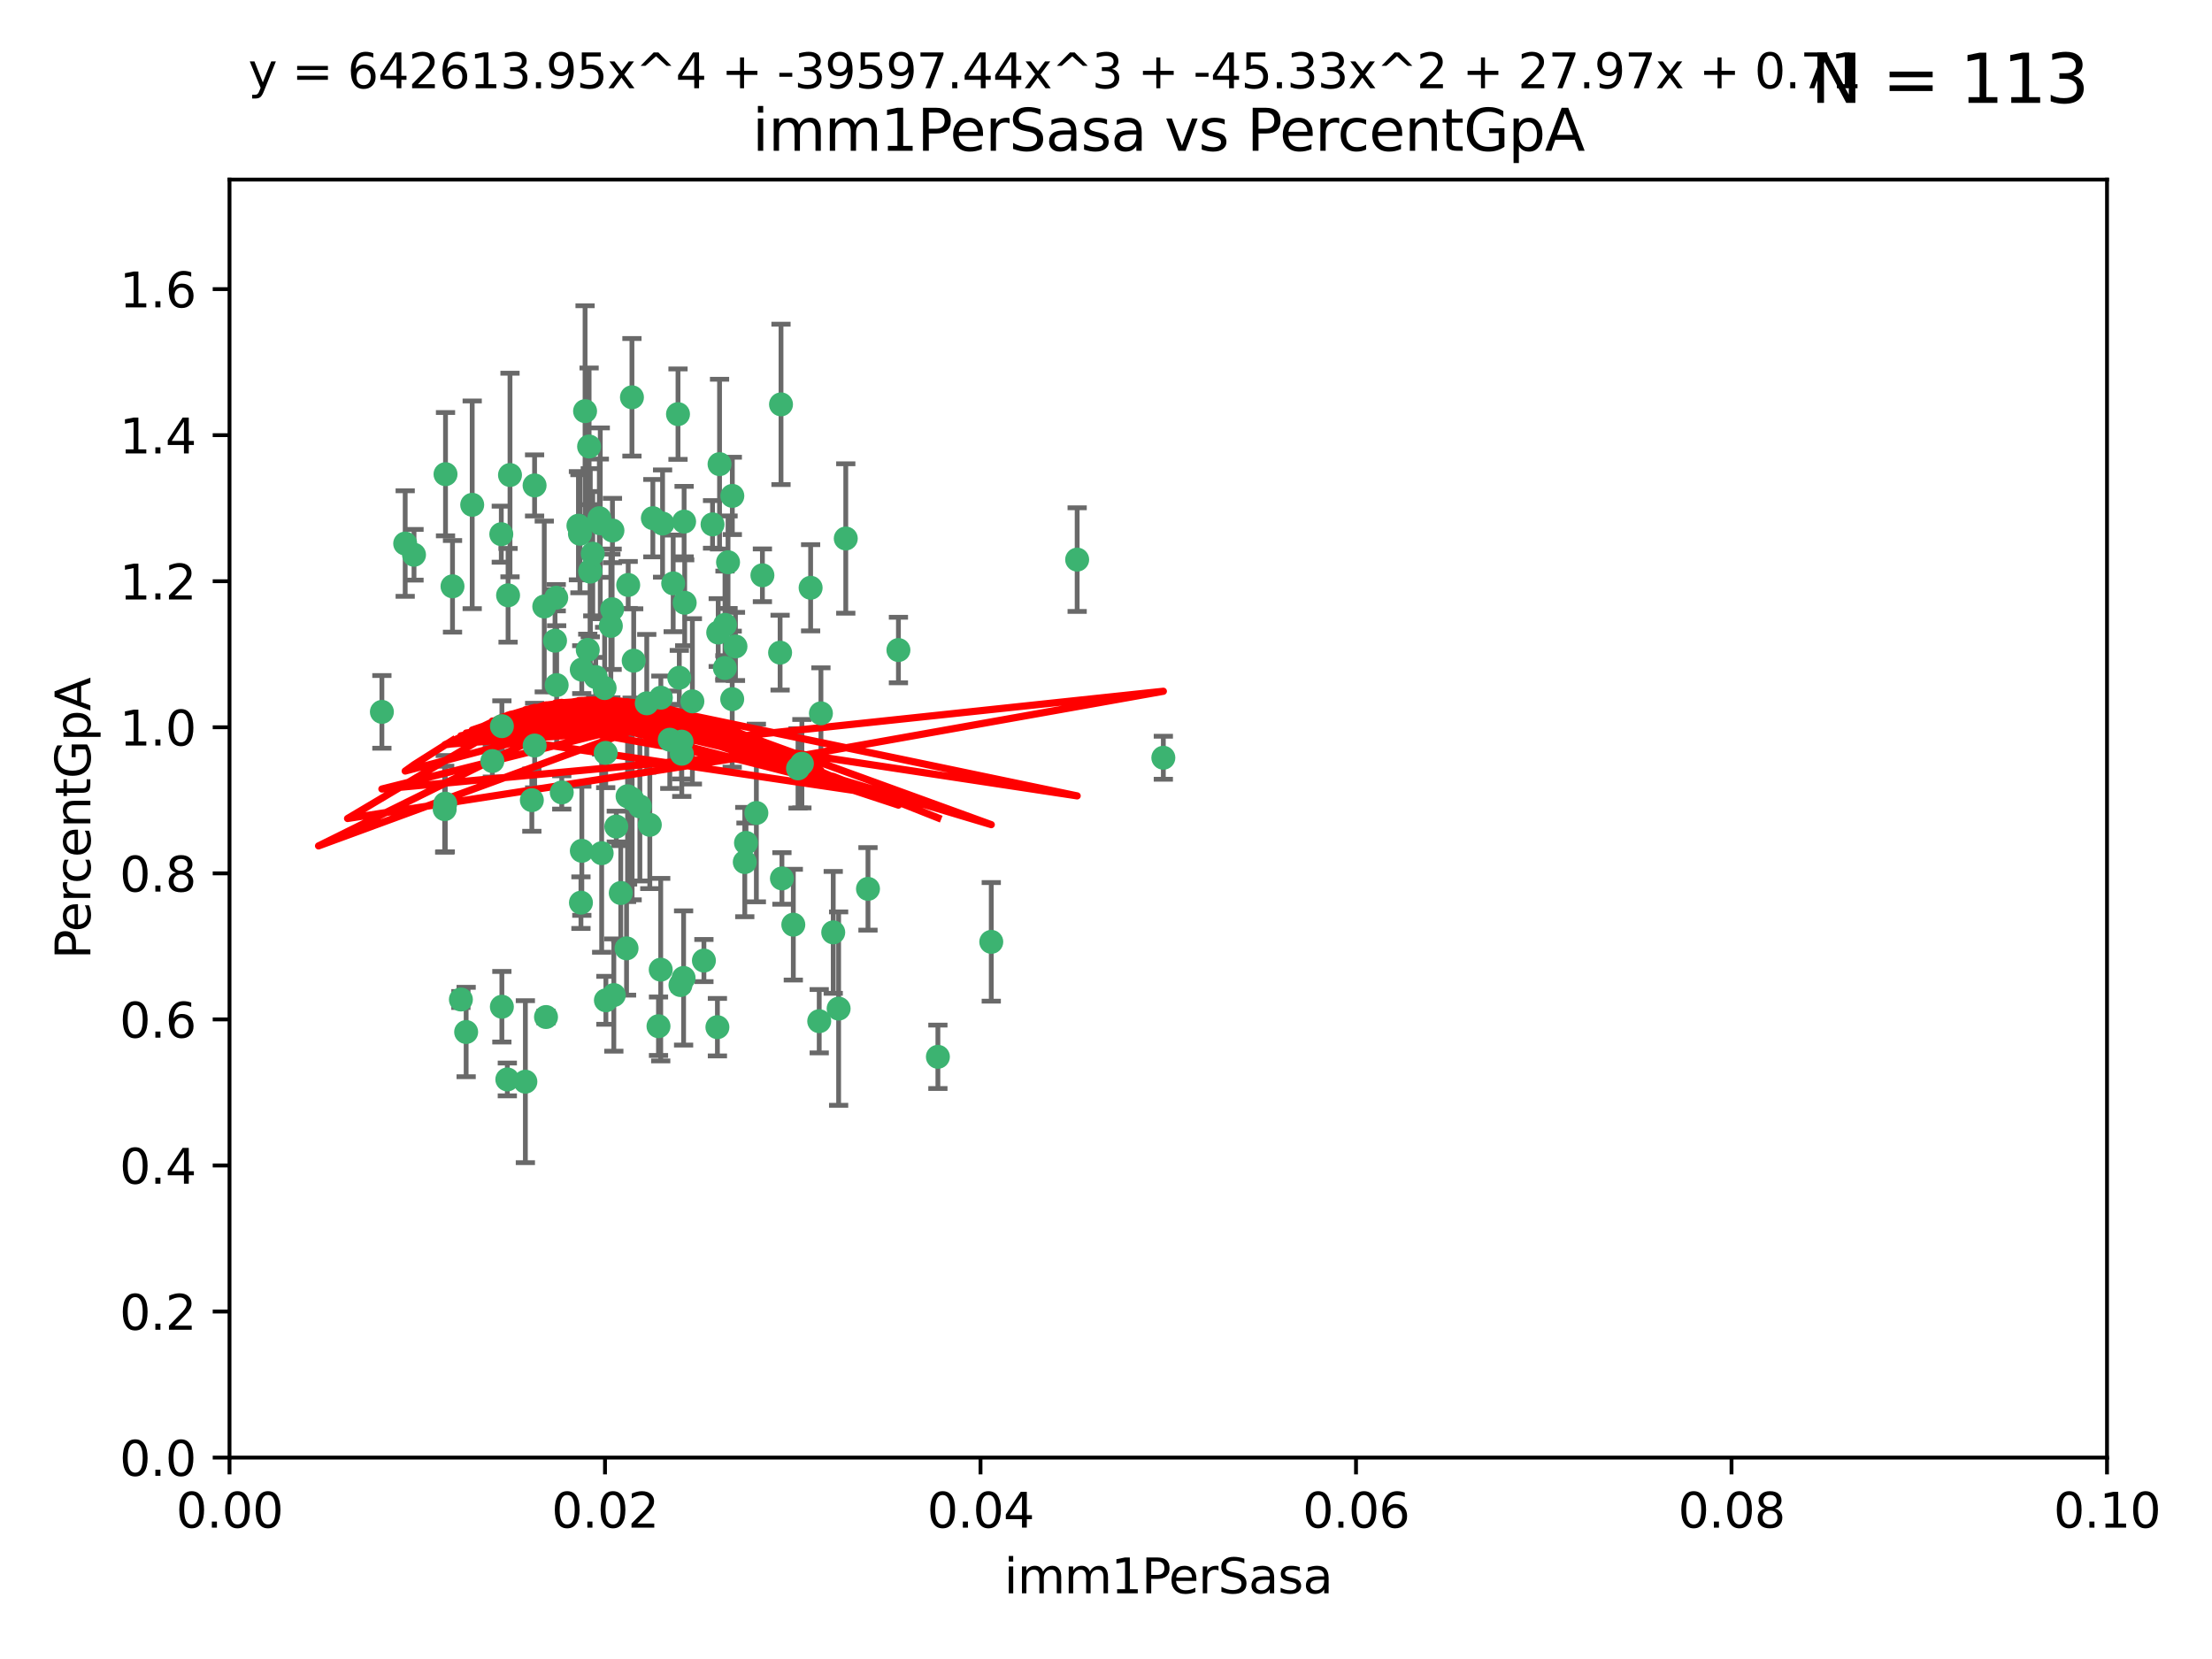 <?xml version="1.0" encoding="utf-8" standalone="no"?>
<!DOCTYPE svg PUBLIC "-//W3C//DTD SVG 1.1//EN"
  "http://www.w3.org/Graphics/SVG/1.1/DTD/svg11.dtd">
<svg xmlns:xlink="http://www.w3.org/1999/xlink" width="460.8pt" height="345.6pt" viewBox="0 0 460.8 345.6" xmlns="http://www.w3.org/2000/svg" version="1.1">
 <defs>
  <style type="text/css">*{stroke-linejoin: round; stroke-linecap: butt}</style>
 </defs>
 <g id="figure_1">
  <g id="patch_1">
   <path d="M 0 345.6 
L 460.8 345.6 
L 460.8 0 
L 0 0 
z
" style="fill: #ffffff"/>
  </g>
  <g id="axes_1">
   <g id="patch_2">
    <path d="M 47.81 303.64 
L 438.93 303.64 
L 438.93 37.411 
L 47.81 37.411 
z
" style="fill: #ffffff"/>
   </g>
   <g id="PathCollection_1">
    <defs>
     <path id="m2877525f19" d="M 0 1.118 
C 0.297 1.118 0.581 1 0.791 0.791 
C 1 0.581 1.118 0.297 1.118 0 
C 1.118 -0.297 1 -0.581 0.791 -0.791 
C 0.581 -1 0.297 -1.118 0 -1.118 
C -0.297 -1.118 -0.581 -1 -0.791 -0.791 
C -1 -0.581 -1.118 -0.297 -1.118 0 
C -1.118 0.297 -1 0.581 -0.791 0.791 
C -0.581 1 -0.297 1.118 0 1.118 
z
" style="stroke: #3cb371"/>
    </defs>
    <g clip-path="url(#pa81af3bc37)">
     <use xlink:href="#m2877525f19" x="94.266" y="122.143" style="fill: #3cb371; stroke: #3cb371"/>
     <use xlink:href="#m2877525f19" x="86.246" y="115.568" style="fill: #3cb371; stroke: #3cb371"/>
     <use xlink:href="#m2877525f19" x="84.409" y="113.232" style="fill: #3cb371; stroke: #3cb371"/>
     <use xlink:href="#m2877525f19" x="136.002" y="107.943" style="fill: #3cb371; stroke: #3cb371"/>
     <use xlink:href="#m2877525f19" x="92.809" y="98.781" style="fill: #3cb371; stroke: #3cb371"/>
     <use xlink:href="#m2877525f19" x="149.618" y="131.77" style="fill: #3cb371; stroke: #3cb371"/>
     <use xlink:href="#m2877525f19" x="98.369" y="105.161" style="fill: #3cb371; stroke: #3cb371"/>
     <use xlink:href="#m2877525f19" x="113.381" y="126.342" style="fill: #3cb371; stroke: #3cb371"/>
     <use xlink:href="#m2877525f19" x="122.967" y="119.082" style="fill: #3cb371; stroke: #3cb371"/>
     <use xlink:href="#m2877525f19" x="122.721" y="93.014" style="fill: #3cb371; stroke: #3cb371"/>
     <use xlink:href="#m2877525f19" x="125.956" y="143.336" style="fill: #3cb371; stroke: #3cb371"/>
     <use xlink:href="#m2877525f19" x="153.211" y="134.663" style="fill: #3cb371; stroke: #3cb371"/>
     <use xlink:href="#m2877525f19" x="146.638" y="200.101" style="fill: #3cb371; stroke: #3cb371"/>
     <use xlink:href="#m2877525f19" x="111.364" y="101.126" style="fill: #3cb371; stroke: #3cb371"/>
     <use xlink:href="#m2877525f19" x="104.553" y="151.274" style="fill: #3cb371; stroke: #3cb371"/>
     <use xlink:href="#m2877525f19" x="131.684" y="166.436" style="fill: #3cb371; stroke: #3cb371"/>
     <use xlink:href="#m2877525f19" x="157.565" y="169.36" style="fill: #3cb371; stroke: #3cb371"/>
     <use xlink:href="#m2877525f19" x="120.499" y="109.513" style="fill: #3cb371; stroke: #3cb371"/>
     <use xlink:href="#m2877525f19" x="124.099" y="141.043" style="fill: #3cb371; stroke: #3cb371"/>
     <use xlink:href="#m2877525f19" x="121.881" y="85.648" style="fill: #3cb371; stroke: #3cb371"/>
     <use xlink:href="#m2877525f19" x="125.047" y="109.017" style="fill: #3cb371; stroke: #3cb371"/>
     <use xlink:href="#m2877525f19" x="110.793" y="166.685" style="fill: #3cb371; stroke: #3cb371"/>
     <use xlink:href="#m2877525f19" x="125.338" y="177.737" style="fill: #3cb371; stroke: #3cb371"/>
     <use xlink:href="#m2877525f19" x="115.875" y="124.513" style="fill: #3cb371; stroke: #3cb371"/>
     <use xlink:href="#m2877525f19" x="115.625" y="133.468" style="fill: #3cb371; stroke: #3cb371"/>
     <use xlink:href="#m2877525f19" x="166.242" y="160.067" style="fill: #3cb371; stroke: #3cb371"/>
     <use xlink:href="#m2877525f19" x="122.963" y="118.9" style="fill: #3cb371; stroke: #3cb371"/>
     <use xlink:href="#m2877525f19" x="122.442" y="135.386" style="fill: #3cb371; stroke: #3cb371"/>
     <use xlink:href="#m2877525f19" x="106.242" y="98.955" style="fill: #3cb371; stroke: #3cb371"/>
     <use xlink:href="#m2877525f19" x="121.191" y="139.497" style="fill: #3cb371; stroke: #3cb371"/>
     <use xlink:href="#m2877525f19" x="132.012" y="137.629" style="fill: #3cb371; stroke: #3cb371"/>
     <use xlink:href="#m2877525f19" x="137.64" y="201.998" style="fill: #3cb371; stroke: #3cb371"/>
     <use xlink:href="#m2877525f19" x="113.744" y="211.864" style="fill: #3cb371; stroke: #3cb371"/>
     <use xlink:href="#m2877525f19" x="171.014" y="148.602" style="fill: #3cb371; stroke: #3cb371"/>
     <use xlink:href="#m2877525f19" x="124.854" y="107.949" style="fill: #3cb371; stroke: #3cb371"/>
     <use xlink:href="#m2877525f19" x="104.429" y="111.281" style="fill: #3cb371; stroke: #3cb371"/>
     <use xlink:href="#m2877525f19" x="92.757" y="167.417" style="fill: #3cb371; stroke: #3cb371"/>
     <use xlink:href="#m2877525f19" x="130.866" y="121.859" style="fill: #3cb371; stroke: #3cb371"/>
     <use xlink:href="#m2877525f19" x="92.635" y="168.564" style="fill: #3cb371; stroke: #3cb371"/>
     <use xlink:href="#m2877525f19" x="141.24" y="86.272" style="fill: #3cb371; stroke: #3cb371"/>
     <use xlink:href="#m2877525f19" x="133.296" y="167.984" style="fill: #3cb371; stroke: #3cb371"/>
     <use xlink:href="#m2877525f19" x="168.868" y="122.444" style="fill: #3cb371; stroke: #3cb371"/>
     <use xlink:href="#m2877525f19" x="123.484" y="115.347" style="fill: #3cb371; stroke: #3cb371"/>
     <use xlink:href="#m2877525f19" x="127.585" y="110.514" style="fill: #3cb371; stroke: #3cb371"/>
     <use xlink:href="#m2877525f19" x="142.03" y="157.016" style="fill: #3cb371; stroke: #3cb371"/>
     <use xlink:href="#m2877525f19" x="148.437" y="109.239" style="fill: #3cb371; stroke: #3cb371"/>
     <use xlink:href="#m2877525f19" x="105.685" y="224.865" style="fill: #3cb371; stroke: #3cb371"/>
     <use xlink:href="#m2877525f19" x="130.736" y="165.873" style="fill: #3cb371; stroke: #3cb371"/>
     <use xlink:href="#m2877525f19" x="96.012" y="208.215" style="fill: #3cb371; stroke: #3cb371"/>
     <use xlink:href="#m2877525f19" x="137.67" y="145.341" style="fill: #3cb371; stroke: #3cb371"/>
     <use xlink:href="#m2877525f19" x="149.45" y="213.979" style="fill: #3cb371; stroke: #3cb371"/>
     <use xlink:href="#m2877525f19" x="127.872" y="207.286" style="fill: #3cb371; stroke: #3cb371"/>
     <use xlink:href="#m2877525f19" x="138.026" y="109.065" style="fill: #3cb371; stroke: #3cb371"/>
     <use xlink:href="#m2877525f19" x="142.635" y="125.569" style="fill: #3cb371; stroke: #3cb371"/>
     <use xlink:href="#m2877525f19" x="139.529" y="154.097" style="fill: #3cb371; stroke: #3cb371"/>
     <use xlink:href="#m2877525f19" x="135.367" y="171.824" style="fill: #3cb371; stroke: #3cb371"/>
     <use xlink:href="#m2877525f19" x="167.05" y="159.094" style="fill: #3cb371; stroke: #3cb371"/>
     <use xlink:href="#m2877525f19" x="141.51" y="141.181" style="fill: #3cb371; stroke: #3cb371"/>
     <use xlink:href="#m2877525f19" x="149.895" y="96.69" style="fill: #3cb371; stroke: #3cb371"/>
     <use xlink:href="#m2877525f19" x="127.25" y="130.388" style="fill: #3cb371; stroke: #3cb371"/>
     <use xlink:href="#m2877525f19" x="120.813" y="111.192" style="fill: #3cb371; stroke: #3cb371"/>
     <use xlink:href="#m2877525f19" x="158.825" y="119.843" style="fill: #3cb371; stroke: #3cb371"/>
     <use xlink:href="#m2877525f19" x="117.026" y="165.075" style="fill: #3cb371; stroke: #3cb371"/>
     <use xlink:href="#m2877525f19" x="115.962" y="142.72" style="fill: #3cb371; stroke: #3cb371"/>
     <use xlink:href="#m2877525f19" x="140.238" y="121.528" style="fill: #3cb371; stroke: #3cb371"/>
     <use xlink:href="#m2877525f19" x="127.519" y="126.913" style="fill: #3cb371; stroke: #3cb371"/>
     <use xlink:href="#m2877525f19" x="151.029" y="130.173" style="fill: #3cb371; stroke: #3cb371"/>
     <use xlink:href="#m2877525f19" x="102.566" y="158.542" style="fill: #3cb371; stroke: #3cb371"/>
     <use xlink:href="#m2877525f19" x="152.533" y="145.644" style="fill: #3cb371; stroke: #3cb371"/>
     <use xlink:href="#m2877525f19" x="130.521" y="197.559" style="fill: #3cb371; stroke: #3cb371"/>
     <use xlink:href="#m2877525f19" x="141.979" y="154.498" style="fill: #3cb371; stroke: #3cb371"/>
     <use xlink:href="#m2877525f19" x="137.177" y="213.781" style="fill: #3cb371; stroke: #3cb371"/>
     <use xlink:href="#m2877525f19" x="151.665" y="117.123" style="fill: #3cb371; stroke: #3cb371"/>
     <use xlink:href="#m2877525f19" x="131.646" y="82.766" style="fill: #3cb371; stroke: #3cb371"/>
     <use xlink:href="#m2877525f19" x="105.841" y="124.015" style="fill: #3cb371; stroke: #3cb371"/>
     <use xlink:href="#m2877525f19" x="152.557" y="103.302" style="fill: #3cb371; stroke: #3cb371"/>
     <use xlink:href="#m2877525f19" x="144.236" y="146.106" style="fill: #3cb371; stroke: #3cb371"/>
     <use xlink:href="#m2877525f19" x="224.392" y="116.576" style="fill: #3cb371; stroke: #3cb371"/>
     <use xlink:href="#m2877525f19" x="162.509" y="135.958" style="fill: #3cb371; stroke: #3cb371"/>
     <use xlink:href="#m2877525f19" x="170.659" y="212.733" style="fill: #3cb371; stroke: #3cb371"/>
     <use xlink:href="#m2877525f19" x="155.405" y="175.59" style="fill: #3cb371; stroke: #3cb371"/>
     <use xlink:href="#m2877525f19" x="242.344" y="157.852" style="fill: #3cb371; stroke: #3cb371"/>
     <use xlink:href="#m2877525f19" x="165.262" y="192.625" style="fill: #3cb371; stroke: #3cb371"/>
     <use xlink:href="#m2877525f19" x="162.89" y="182.992" style="fill: #3cb371; stroke: #3cb371"/>
     <use xlink:href="#m2877525f19" x="79.555" y="148.297" style="fill: #3cb371; stroke: #3cb371"/>
     <use xlink:href="#m2877525f19" x="142.513" y="108.658" style="fill: #3cb371; stroke: #3cb371"/>
     <use xlink:href="#m2877525f19" x="128.385" y="172.188" style="fill: #3cb371; stroke: #3cb371"/>
     <use xlink:href="#m2877525f19" x="141.751" y="205.202" style="fill: #3cb371; stroke: #3cb371"/>
     <use xlink:href="#m2877525f19" x="187.158" y="135.415" style="fill: #3cb371; stroke: #3cb371"/>
     <use xlink:href="#m2877525f19" x="121.022" y="188.041" style="fill: #3cb371; stroke: #3cb371"/>
     <use xlink:href="#m2877525f19" x="176.19" y="112.178" style="fill: #3cb371; stroke: #3cb371"/>
     <use xlink:href="#m2877525f19" x="142.406" y="203.727" style="fill: #3cb371; stroke: #3cb371"/>
     <use xlink:href="#m2877525f19" x="129.315" y="186.034" style="fill: #3cb371; stroke: #3cb371"/>
     <use xlink:href="#m2877525f19" x="162.698" y="84.238" style="fill: #3cb371; stroke: #3cb371"/>
     <use xlink:href="#m2877525f19" x="111.378" y="155.307" style="fill: #3cb371; stroke: #3cb371"/>
     <use xlink:href="#m2877525f19" x="180.817" y="185.169" style="fill: #3cb371; stroke: #3cb371"/>
     <use xlink:href="#m2877525f19" x="97.107" y="214.987" style="fill: #3cb371; stroke: #3cb371"/>
     <use xlink:href="#m2877525f19" x="134.731" y="146.514" style="fill: #3cb371; stroke: #3cb371"/>
     <use xlink:href="#m2877525f19" x="109.445" y="225.333" style="fill: #3cb371; stroke: #3cb371"/>
     <use xlink:href="#m2877525f19" x="121.206" y="177.24" style="fill: #3cb371; stroke: #3cb371"/>
     <use xlink:href="#m2877525f19" x="126.179" y="156.841" style="fill: #3cb371; stroke: #3cb371"/>
     <use xlink:href="#m2877525f19" x="126.221" y="208.382" style="fill: #3cb371; stroke: #3cb371"/>
     <use xlink:href="#m2877525f19" x="174.702" y="210.111" style="fill: #3cb371; stroke: #3cb371"/>
     <use xlink:href="#m2877525f19" x="206.499" y="196.207" style="fill: #3cb371; stroke: #3cb371"/>
     <use xlink:href="#m2877525f19" x="155.151" y="179.582" style="fill: #3cb371; stroke: #3cb371"/>
     <use xlink:href="#m2877525f19" x="151.002" y="139.145" style="fill: #3cb371; stroke: #3cb371"/>
     <use xlink:href="#m2877525f19" x="104.549" y="209.723" style="fill: #3cb371; stroke: #3cb371"/>
     <use xlink:href="#m2877525f19" x="173.578" y="194.231" style="fill: #3cb371; stroke: #3cb371"/>
     <use xlink:href="#m2877525f19" x="195.381" y="220.154" style="fill: #3cb371; stroke: #3cb371"/>
    </g>
   </g>
   <g id="matplotlib.axis_1">
    <g id="xtick_1">
     <g id="line2d_1">
      <defs>
       <path id="md137a175a5" d="M 0 0 
L 0 3.5 
" style="stroke: #000000; stroke-width: 0.8"/>
      </defs>
      <g>
       <use xlink:href="#md137a175a5" x="47.81" y="303.64" style="stroke: #000000; stroke-width: 0.8"/>
      </g>
     </g>
     <g id="text_1">
      <!-- 0.00 -->
      <g transform="translate(36.677 318.238)scale(0.1 -0.1)">
       <defs>
        <path id="DejaVuSans-30" d="M 2034 4250 
Q 1547 4250 1301 3770 
Q 1056 3291 1056 2328 
Q 1056 1369 1301 889 
Q 1547 409 2034 409 
Q 2525 409 2770 889 
Q 3016 1369 3016 2328 
Q 3016 3291 2770 3770 
Q 2525 4250 2034 4250 
z
M 2034 4750 
Q 2819 4750 3233 4129 
Q 3647 3509 3647 2328 
Q 3647 1150 3233 529 
Q 2819 -91 2034 -91 
Q 1250 -91 836 529 
Q 422 1150 422 2328 
Q 422 3509 836 4129 
Q 1250 4750 2034 4750 
z
" transform="scale(0.016)"/>
        <path id="DejaVuSans-2e" d="M 684 794 
L 1344 794 
L 1344 0 
L 684 0 
L 684 794 
z
" transform="scale(0.016)"/>
       </defs>
       <use xlink:href="#DejaVuSans-30"/>
       <use xlink:href="#DejaVuSans-2e" x="63.623"/>
       <use xlink:href="#DejaVuSans-30" x="95.41"/>
       <use xlink:href="#DejaVuSans-30" x="159.033"/>
      </g>
     </g>
    </g>
    <g id="xtick_2">
     <g id="line2d_2">
      <g>
       <use xlink:href="#md137a175a5" x="126.034" y="303.64" style="stroke: #000000; stroke-width: 0.8"/>
      </g>
     </g>
     <g id="text_2">
      <!-- 0.02 -->
      <g transform="translate(114.901 318.238)scale(0.1 -0.1)">
       <defs>
        <path id="DejaVuSans-32" d="M 1228 531 
L 3431 531 
L 3431 0 
L 469 0 
L 469 531 
Q 828 903 1448 1529 
Q 2069 2156 2228 2338 
Q 2531 2678 2651 2914 
Q 2772 3150 2772 3378 
Q 2772 3750 2511 3984 
Q 2250 4219 1831 4219 
Q 1534 4219 1204 4116 
Q 875 4013 500 3803 
L 500 4441 
Q 881 4594 1212 4672 
Q 1544 4750 1819 4750 
Q 2544 4750 2975 4387 
Q 3406 4025 3406 3419 
Q 3406 3131 3298 2873 
Q 3191 2616 2906 2266 
Q 2828 2175 2409 1742 
Q 1991 1309 1228 531 
z
" transform="scale(0.016)"/>
       </defs>
       <use xlink:href="#DejaVuSans-30"/>
       <use xlink:href="#DejaVuSans-2e" x="63.623"/>
       <use xlink:href="#DejaVuSans-30" x="95.41"/>
       <use xlink:href="#DejaVuSans-32" x="159.033"/>
      </g>
     </g>
    </g>
    <g id="xtick_3">
     <g id="line2d_3">
      <g>
       <use xlink:href="#md137a175a5" x="204.258" y="303.64" style="stroke: #000000; stroke-width: 0.8"/>
      </g>
     </g>
     <g id="text_3">
      <!-- 0.04 -->
      <g transform="translate(193.125 318.238)scale(0.1 -0.1)">
       <defs>
        <path id="DejaVuSans-34" d="M 2419 4116 
L 825 1625 
L 2419 1625 
L 2419 4116 
z
M 2253 4666 
L 3047 4666 
L 3047 1625 
L 3713 1625 
L 3713 1100 
L 3047 1100 
L 3047 0 
L 2419 0 
L 2419 1100 
L 313 1100 
L 313 1709 
L 2253 4666 
z
" transform="scale(0.016)"/>
       </defs>
       <use xlink:href="#DejaVuSans-30"/>
       <use xlink:href="#DejaVuSans-2e" x="63.623"/>
       <use xlink:href="#DejaVuSans-30" x="95.41"/>
       <use xlink:href="#DejaVuSans-34" x="159.033"/>
      </g>
     </g>
    </g>
    <g id="xtick_4">
     <g id="line2d_4">
      <g>
       <use xlink:href="#md137a175a5" x="282.482" y="303.64" style="stroke: #000000; stroke-width: 0.8"/>
      </g>
     </g>
     <g id="text_4">
      <!-- 0.06 -->
      <g transform="translate(271.349 318.238)scale(0.1 -0.1)">
       <defs>
        <path id="DejaVuSans-36" d="M 2113 2584 
Q 1688 2584 1439 2293 
Q 1191 2003 1191 1497 
Q 1191 994 1439 701 
Q 1688 409 2113 409 
Q 2538 409 2786 701 
Q 3034 994 3034 1497 
Q 3034 2003 2786 2293 
Q 2538 2584 2113 2584 
z
M 3366 4563 
L 3366 3988 
Q 3128 4100 2886 4159 
Q 2644 4219 2406 4219 
Q 1781 4219 1451 3797 
Q 1122 3375 1075 2522 
Q 1259 2794 1537 2939 
Q 1816 3084 2150 3084 
Q 2853 3084 3261 2657 
Q 3669 2231 3669 1497 
Q 3669 778 3244 343 
Q 2819 -91 2113 -91 
Q 1303 -91 875 529 
Q 447 1150 447 2328 
Q 447 3434 972 4092 
Q 1497 4750 2381 4750 
Q 2619 4750 2861 4703 
Q 3103 4656 3366 4563 
z
" transform="scale(0.016)"/>
       </defs>
       <use xlink:href="#DejaVuSans-30"/>
       <use xlink:href="#DejaVuSans-2e" x="63.623"/>
       <use xlink:href="#DejaVuSans-30" x="95.41"/>
       <use xlink:href="#DejaVuSans-36" x="159.033"/>
      </g>
     </g>
    </g>
    <g id="xtick_5">
     <g id="line2d_5">
      <g>
       <use xlink:href="#md137a175a5" x="360.706" y="303.64" style="stroke: #000000; stroke-width: 0.8"/>
      </g>
     </g>
     <g id="text_5">
      <!-- 0.08 -->
      <g transform="translate(349.573 318.238)scale(0.1 -0.1)">
       <defs>
        <path id="DejaVuSans-38" d="M 2034 2216 
Q 1584 2216 1326 1975 
Q 1069 1734 1069 1313 
Q 1069 891 1326 650 
Q 1584 409 2034 409 
Q 2484 409 2743 651 
Q 3003 894 3003 1313 
Q 3003 1734 2745 1975 
Q 2488 2216 2034 2216 
z
M 1403 2484 
Q 997 2584 770 2862 
Q 544 3141 544 3541 
Q 544 4100 942 4425 
Q 1341 4750 2034 4750 
Q 2731 4750 3128 4425 
Q 3525 4100 3525 3541 
Q 3525 3141 3298 2862 
Q 3072 2584 2669 2484 
Q 3125 2378 3379 2068 
Q 3634 1759 3634 1313 
Q 3634 634 3220 271 
Q 2806 -91 2034 -91 
Q 1263 -91 848 271 
Q 434 634 434 1313 
Q 434 1759 690 2068 
Q 947 2378 1403 2484 
z
M 1172 3481 
Q 1172 3119 1398 2916 
Q 1625 2713 2034 2713 
Q 2441 2713 2670 2916 
Q 2900 3119 2900 3481 
Q 2900 3844 2670 4047 
Q 2441 4250 2034 4250 
Q 1625 4250 1398 4047 
Q 1172 3844 1172 3481 
z
" transform="scale(0.016)"/>
       </defs>
       <use xlink:href="#DejaVuSans-30"/>
       <use xlink:href="#DejaVuSans-2e" x="63.623"/>
       <use xlink:href="#DejaVuSans-30" x="95.41"/>
       <use xlink:href="#DejaVuSans-38" x="159.033"/>
      </g>
     </g>
    </g>
    <g id="xtick_6">
     <g id="line2d_6">
      <g>
       <use xlink:href="#md137a175a5" x="438.93" y="303.64" style="stroke: #000000; stroke-width: 0.8"/>
      </g>
     </g>
     <g id="text_6">
      <!-- 0.10 -->
      <g transform="translate(427.797 318.238)scale(0.1 -0.1)">
       <defs>
        <path id="DejaVuSans-31" d="M 794 531 
L 1825 531 
L 1825 4091 
L 703 3866 
L 703 4441 
L 1819 4666 
L 2450 4666 
L 2450 531 
L 3481 531 
L 3481 0 
L 794 0 
L 794 531 
z
" transform="scale(0.016)"/>
       </defs>
       <use xlink:href="#DejaVuSans-30"/>
       <use xlink:href="#DejaVuSans-2e" x="63.623"/>
       <use xlink:href="#DejaVuSans-31" x="95.41"/>
       <use xlink:href="#DejaVuSans-30" x="159.033"/>
      </g>
     </g>
    </g>
    <g id="text_7">
     <!-- imm1PerSasa -->
     <g transform="translate(209.186 331.917)scale(0.1 -0.1)">
      <defs>
       <path id="DejaVuSans-69" d="M 603 3500 
L 1178 3500 
L 1178 0 
L 603 0 
L 603 3500 
z
M 603 4863 
L 1178 4863 
L 1178 4134 
L 603 4134 
L 603 4863 
z
" transform="scale(0.016)"/>
       <path id="DejaVuSans-6d" d="M 3328 2828 
Q 3544 3216 3844 3400 
Q 4144 3584 4550 3584 
Q 5097 3584 5394 3201 
Q 5691 2819 5691 2113 
L 5691 0 
L 5113 0 
L 5113 2094 
Q 5113 2597 4934 2840 
Q 4756 3084 4391 3084 
Q 3944 3084 3684 2787 
Q 3425 2491 3425 1978 
L 3425 0 
L 2847 0 
L 2847 2094 
Q 2847 2600 2669 2842 
Q 2491 3084 2119 3084 
Q 1678 3084 1418 2786 
Q 1159 2488 1159 1978 
L 1159 0 
L 581 0 
L 581 3500 
L 1159 3500 
L 1159 2956 
Q 1356 3278 1631 3431 
Q 1906 3584 2284 3584 
Q 2666 3584 2933 3390 
Q 3200 3197 3328 2828 
z
" transform="scale(0.016)"/>
       <path id="DejaVuSans-50" d="M 1259 4147 
L 1259 2394 
L 2053 2394 
Q 2494 2394 2734 2622 
Q 2975 2850 2975 3272 
Q 2975 3691 2734 3919 
Q 2494 4147 2053 4147 
L 1259 4147 
z
M 628 4666 
L 2053 4666 
Q 2838 4666 3239 4311 
Q 3641 3956 3641 3272 
Q 3641 2581 3239 2228 
Q 2838 1875 2053 1875 
L 1259 1875 
L 1259 0 
L 628 0 
L 628 4666 
z
" transform="scale(0.016)"/>
       <path id="DejaVuSans-65" d="M 3597 1894 
L 3597 1613 
L 953 1613 
Q 991 1019 1311 708 
Q 1631 397 2203 397 
Q 2534 397 2845 478 
Q 3156 559 3463 722 
L 3463 178 
Q 3153 47 2828 -22 
Q 2503 -91 2169 -91 
Q 1331 -91 842 396 
Q 353 884 353 1716 
Q 353 2575 817 3079 
Q 1281 3584 2069 3584 
Q 2775 3584 3186 3129 
Q 3597 2675 3597 1894 
z
M 3022 2063 
Q 3016 2534 2758 2815 
Q 2500 3097 2075 3097 
Q 1594 3097 1305 2825 
Q 1016 2553 972 2059 
L 3022 2063 
z
" transform="scale(0.016)"/>
       <path id="DejaVuSans-72" d="M 2631 2963 
Q 2534 3019 2420 3045 
Q 2306 3072 2169 3072 
Q 1681 3072 1420 2755 
Q 1159 2438 1159 1844 
L 1159 0 
L 581 0 
L 581 3500 
L 1159 3500 
L 1159 2956 
Q 1341 3275 1631 3429 
Q 1922 3584 2338 3584 
Q 2397 3584 2469 3576 
Q 2541 3569 2628 3553 
L 2631 2963 
z
" transform="scale(0.016)"/>
       <path id="DejaVuSans-53" d="M 3425 4513 
L 3425 3897 
Q 3066 4069 2747 4153 
Q 2428 4238 2131 4238 
Q 1616 4238 1336 4038 
Q 1056 3838 1056 3469 
Q 1056 3159 1242 3001 
Q 1428 2844 1947 2747 
L 2328 2669 
Q 3034 2534 3370 2195 
Q 3706 1856 3706 1288 
Q 3706 609 3251 259 
Q 2797 -91 1919 -91 
Q 1588 -91 1214 -16 
Q 841 59 441 206 
L 441 856 
Q 825 641 1194 531 
Q 1563 422 1919 422 
Q 2459 422 2753 634 
Q 3047 847 3047 1241 
Q 3047 1584 2836 1778 
Q 2625 1972 2144 2069 
L 1759 2144 
Q 1053 2284 737 2584 
Q 422 2884 422 3419 
Q 422 4038 858 4394 
Q 1294 4750 2059 4750 
Q 2388 4750 2728 4690 
Q 3069 4631 3425 4513 
z
" transform="scale(0.016)"/>
       <path id="DejaVuSans-61" d="M 2194 1759 
Q 1497 1759 1228 1600 
Q 959 1441 959 1056 
Q 959 750 1161 570 
Q 1363 391 1709 391 
Q 2188 391 2477 730 
Q 2766 1069 2766 1631 
L 2766 1759 
L 2194 1759 
z
M 3341 1997 
L 3341 0 
L 2766 0 
L 2766 531 
Q 2569 213 2275 61 
Q 1981 -91 1556 -91 
Q 1019 -91 701 211 
Q 384 513 384 1019 
Q 384 1609 779 1909 
Q 1175 2209 1959 2209 
L 2766 2209 
L 2766 2266 
Q 2766 2663 2505 2880 
Q 2244 3097 1772 3097 
Q 1472 3097 1187 3025 
Q 903 2953 641 2809 
L 641 3341 
Q 956 3463 1253 3523 
Q 1550 3584 1831 3584 
Q 2591 3584 2966 3190 
Q 3341 2797 3341 1997 
z
" transform="scale(0.016)"/>
       <path id="DejaVuSans-73" d="M 2834 3397 
L 2834 2853 
Q 2591 2978 2328 3040 
Q 2066 3103 1784 3103 
Q 1356 3103 1142 2972 
Q 928 2841 928 2578 
Q 928 2378 1081 2264 
Q 1234 2150 1697 2047 
L 1894 2003 
Q 2506 1872 2764 1633 
Q 3022 1394 3022 966 
Q 3022 478 2636 193 
Q 2250 -91 1575 -91 
Q 1294 -91 989 -36 
Q 684 19 347 128 
L 347 722 
Q 666 556 975 473 
Q 1284 391 1588 391 
Q 1994 391 2212 530 
Q 2431 669 2431 922 
Q 2431 1156 2273 1281 
Q 2116 1406 1581 1522 
L 1381 1569 
Q 847 1681 609 1914 
Q 372 2147 372 2553 
Q 372 3047 722 3315 
Q 1072 3584 1716 3584 
Q 2034 3584 2315 3537 
Q 2597 3491 2834 3397 
z
" transform="scale(0.016)"/>
      </defs>
      <use xlink:href="#DejaVuSans-69"/>
      <use xlink:href="#DejaVuSans-6d" x="27.783"/>
      <use xlink:href="#DejaVuSans-6d" x="125.195"/>
      <use xlink:href="#DejaVuSans-31" x="222.607"/>
      <use xlink:href="#DejaVuSans-50" x="286.23"/>
      <use xlink:href="#DejaVuSans-65" x="342.908"/>
      <use xlink:href="#DejaVuSans-72" x="404.432"/>
      <use xlink:href="#DejaVuSans-53" x="445.545"/>
      <use xlink:href="#DejaVuSans-61" x="509.021"/>
      <use xlink:href="#DejaVuSans-73" x="570.301"/>
      <use xlink:href="#DejaVuSans-61" x="622.4"/>
     </g>
    </g>
   </g>
   <g id="matplotlib.axis_2">
    <g id="ytick_1">
     <g id="line2d_7">
      <defs>
       <path id="m935e297839" d="M 0 0 
L -3.5 0 
" style="stroke: #000000; stroke-width: 0.8"/>
      </defs>
      <g>
       <use xlink:href="#m935e297839" x="47.81" y="303.64" style="stroke: #000000; stroke-width: 0.8"/>
      </g>
     </g>
     <g id="text_8">
      <!-- 0.0 -->
      <g transform="translate(24.907 307.439)scale(0.1 -0.1)">
       <use xlink:href="#DejaVuSans-30"/>
       <use xlink:href="#DejaVuSans-2e" x="63.623"/>
       <use xlink:href="#DejaVuSans-30" x="95.41"/>
      </g>
     </g>
    </g>
    <g id="ytick_2">
     <g id="line2d_8">
      <g>
       <use xlink:href="#m935e297839" x="47.81" y="273.214" style="stroke: #000000; stroke-width: 0.8"/>
      </g>
     </g>
     <g id="text_9">
      <!-- 0.2 -->
      <g transform="translate(24.907 277.013)scale(0.1 -0.1)">
       <use xlink:href="#DejaVuSans-30"/>
       <use xlink:href="#DejaVuSans-2e" x="63.623"/>
       <use xlink:href="#DejaVuSans-32" x="95.41"/>
      </g>
     </g>
    </g>
    <g id="ytick_3">
     <g id="line2d_9">
      <g>
       <use xlink:href="#m935e297839" x="47.81" y="242.788" style="stroke: #000000; stroke-width: 0.8"/>
      </g>
     </g>
     <g id="text_10">
      <!-- 0.4 -->
      <g transform="translate(24.907 246.587)scale(0.1 -0.1)">
       <use xlink:href="#DejaVuSans-30"/>
       <use xlink:href="#DejaVuSans-2e" x="63.623"/>
       <use xlink:href="#DejaVuSans-34" x="95.41"/>
      </g>
     </g>
    </g>
    <g id="ytick_4">
     <g id="line2d_10">
      <g>
       <use xlink:href="#m935e297839" x="47.81" y="212.362" style="stroke: #000000; stroke-width: 0.8"/>
      </g>
     </g>
     <g id="text_11">
      <!-- 0.6 -->
      <g transform="translate(24.907 216.161)scale(0.1 -0.1)">
       <use xlink:href="#DejaVuSans-30"/>
       <use xlink:href="#DejaVuSans-2e" x="63.623"/>
       <use xlink:href="#DejaVuSans-36" x="95.41"/>
      </g>
     </g>
    </g>
    <g id="ytick_5">
     <g id="line2d_11">
      <g>
       <use xlink:href="#m935e297839" x="47.81" y="181.935" style="stroke: #000000; stroke-width: 0.8"/>
      </g>
     </g>
     <g id="text_12">
      <!-- 0.8 -->
      <g transform="translate(24.907 185.735)scale(0.1 -0.1)">
       <use xlink:href="#DejaVuSans-30"/>
       <use xlink:href="#DejaVuSans-2e" x="63.623"/>
       <use xlink:href="#DejaVuSans-38" x="95.41"/>
      </g>
     </g>
    </g>
    <g id="ytick_6">
     <g id="line2d_12">
      <g>
       <use xlink:href="#m935e297839" x="47.81" y="151.509" style="stroke: #000000; stroke-width: 0.8"/>
      </g>
     </g>
     <g id="text_13">
      <!-- 1.0 -->
      <g transform="translate(24.907 155.308)scale(0.1 -0.1)">
       <use xlink:href="#DejaVuSans-31"/>
       <use xlink:href="#DejaVuSans-2e" x="63.623"/>
       <use xlink:href="#DejaVuSans-30" x="95.41"/>
      </g>
     </g>
    </g>
    <g id="ytick_7">
     <g id="line2d_13">
      <g>
       <use xlink:href="#m935e297839" x="47.81" y="121.083" style="stroke: #000000; stroke-width: 0.8"/>
      </g>
     </g>
     <g id="text_14">
      <!-- 1.2 -->
      <g transform="translate(24.907 124.882)scale(0.1 -0.1)">
       <use xlink:href="#DejaVuSans-31"/>
       <use xlink:href="#DejaVuSans-2e" x="63.623"/>
       <use xlink:href="#DejaVuSans-32" x="95.41"/>
      </g>
     </g>
    </g>
    <g id="ytick_8">
     <g id="line2d_14">
      <g>
       <use xlink:href="#m935e297839" x="47.81" y="90.657" style="stroke: #000000; stroke-width: 0.8"/>
      </g>
     </g>
     <g id="text_15">
      <!-- 1.4 -->
      <g transform="translate(24.907 94.456)scale(0.1 -0.1)">
       <use xlink:href="#DejaVuSans-31"/>
       <use xlink:href="#DejaVuSans-2e" x="63.623"/>
       <use xlink:href="#DejaVuSans-34" x="95.41"/>
      </g>
     </g>
    </g>
    <g id="ytick_9">
     <g id="line2d_15">
      <g>
       <use xlink:href="#m935e297839" x="47.81" y="60.231" style="stroke: #000000; stroke-width: 0.8"/>
      </g>
     </g>
     <g id="text_16">
      <!-- 1.6 -->
      <g transform="translate(24.907 64.03)scale(0.1 -0.1)">
       <use xlink:href="#DejaVuSans-31"/>
       <use xlink:href="#DejaVuSans-2e" x="63.623"/>
       <use xlink:href="#DejaVuSans-36" x="95.41"/>
      </g>
     </g>
    </g>
    <g id="text_17">
     <!-- PercentGpA -->
     <g transform="translate(18.827 199.802)rotate(-90)scale(0.1 -0.1)">
      <defs>
       <path id="DejaVuSans-63" d="M 3122 3366 
L 3122 2828 
Q 2878 2963 2633 3030 
Q 2388 3097 2138 3097 
Q 1578 3097 1268 2742 
Q 959 2388 959 1747 
Q 959 1106 1268 751 
Q 1578 397 2138 397 
Q 2388 397 2633 464 
Q 2878 531 3122 666 
L 3122 134 
Q 2881 22 2623 -34 
Q 2366 -91 2075 -91 
Q 1284 -91 818 406 
Q 353 903 353 1747 
Q 353 2603 823 3093 
Q 1294 3584 2113 3584 
Q 2378 3584 2631 3529 
Q 2884 3475 3122 3366 
z
" transform="scale(0.016)"/>
       <path id="DejaVuSans-6e" d="M 3513 2113 
L 3513 0 
L 2938 0 
L 2938 2094 
Q 2938 2591 2744 2837 
Q 2550 3084 2163 3084 
Q 1697 3084 1428 2787 
Q 1159 2491 1159 1978 
L 1159 0 
L 581 0 
L 581 3500 
L 1159 3500 
L 1159 2956 
Q 1366 3272 1645 3428 
Q 1925 3584 2291 3584 
Q 2894 3584 3203 3211 
Q 3513 2838 3513 2113 
z
" transform="scale(0.016)"/>
       <path id="DejaVuSans-74" d="M 1172 4494 
L 1172 3500 
L 2356 3500 
L 2356 3053 
L 1172 3053 
L 1172 1153 
Q 1172 725 1289 603 
Q 1406 481 1766 481 
L 2356 481 
L 2356 0 
L 1766 0 
Q 1100 0 847 248 
Q 594 497 594 1153 
L 594 3053 
L 172 3053 
L 172 3500 
L 594 3500 
L 594 4494 
L 1172 4494 
z
" transform="scale(0.016)"/>
       <path id="DejaVuSans-47" d="M 3809 666 
L 3809 1919 
L 2778 1919 
L 2778 2438 
L 4434 2438 
L 4434 434 
Q 4069 175 3628 42 
Q 3188 -91 2688 -91 
Q 1594 -91 976 548 
Q 359 1188 359 2328 
Q 359 3472 976 4111 
Q 1594 4750 2688 4750 
Q 3144 4750 3555 4637 
Q 3966 4525 4313 4306 
L 4313 3634 
Q 3963 3931 3569 4081 
Q 3175 4231 2741 4231 
Q 1884 4231 1454 3753 
Q 1025 3275 1025 2328 
Q 1025 1384 1454 906 
Q 1884 428 2741 428 
Q 3075 428 3337 486 
Q 3600 544 3809 666 
z
" transform="scale(0.016)"/>
       <path id="DejaVuSans-70" d="M 1159 525 
L 1159 -1331 
L 581 -1331 
L 581 3500 
L 1159 3500 
L 1159 2969 
Q 1341 3281 1617 3432 
Q 1894 3584 2278 3584 
Q 2916 3584 3314 3078 
Q 3713 2572 3713 1747 
Q 3713 922 3314 415 
Q 2916 -91 2278 -91 
Q 1894 -91 1617 61 
Q 1341 213 1159 525 
z
M 3116 1747 
Q 3116 2381 2855 2742 
Q 2594 3103 2138 3103 
Q 1681 3103 1420 2742 
Q 1159 2381 1159 1747 
Q 1159 1113 1420 752 
Q 1681 391 2138 391 
Q 2594 391 2855 752 
Q 3116 1113 3116 1747 
z
" transform="scale(0.016)"/>
       <path id="DejaVuSans-41" d="M 2188 4044 
L 1331 1722 
L 3047 1722 
L 2188 4044 
z
M 1831 4666 
L 2547 4666 
L 4325 0 
L 3669 0 
L 3244 1197 
L 1141 1197 
L 716 0 
L 50 0 
L 1831 4666 
z
" transform="scale(0.016)"/>
      </defs>
      <use xlink:href="#DejaVuSans-50"/>
      <use xlink:href="#DejaVuSans-65" x="56.678"/>
      <use xlink:href="#DejaVuSans-72" x="118.201"/>
      <use xlink:href="#DejaVuSans-63" x="157.064"/>
      <use xlink:href="#DejaVuSans-65" x="212.045"/>
      <use xlink:href="#DejaVuSans-6e" x="273.568"/>
      <use xlink:href="#DejaVuSans-74" x="336.947"/>
      <use xlink:href="#DejaVuSans-47" x="376.156"/>
      <use xlink:href="#DejaVuSans-70" x="453.646"/>
      <use xlink:href="#DejaVuSans-41" x="517.123"/>
     </g>
    </g>
   </g>
   <g id="LineCollection_1">
    <path d="M 94.266 131.684 
L 94.266 112.601 
" clip-path="url(#pa81af3bc37)" style="fill: none; stroke: #696969"/>
    <path d="M 86.246 120.843 
L 86.246 110.292 
" clip-path="url(#pa81af3bc37)" style="fill: none; stroke: #696969"/>
    <path d="M 84.409 124.224 
L 84.409 102.241 
" clip-path="url(#pa81af3bc37)" style="fill: none; stroke: #696969"/>
    <path d="M 136.002 116.002 
L 136.002 99.884 
" clip-path="url(#pa81af3bc37)" style="fill: none; stroke: #696969"/>
    <path d="M 92.809 111.622 
L 92.809 85.94 
" clip-path="url(#pa81af3bc37)" style="fill: none; stroke: #696969"/>
    <path d="M 149.618 138.833 
L 149.618 124.706 
" clip-path="url(#pa81af3bc37)" style="fill: none; stroke: #696969"/>
    <path d="M 98.369 126.793 
L 98.369 83.529 
" clip-path="url(#pa81af3bc37)" style="fill: none; stroke: #696969"/>
    <path d="M 113.381 144.131 
L 113.381 108.553 
" clip-path="url(#pa81af3bc37)" style="fill: none; stroke: #696969"/>
    <path d="M 122.967 140.54 
L 122.967 97.624 
" clip-path="url(#pa81af3bc37)" style="fill: none; stroke: #696969"/>
    <path d="M 122.721 109.37 
L 122.721 76.657 
" clip-path="url(#pa81af3bc37)" style="fill: none; stroke: #696969"/>
    <path d="M 125.956 155.999 
L 125.956 130.673 
" clip-path="url(#pa81af3bc37)" style="fill: none; stroke: #696969"/>
    <path d="M 153.211 141.76 
L 153.211 127.565 
" clip-path="url(#pa81af3bc37)" style="fill: none; stroke: #696969"/>
    <path d="M 146.638 204.49 
L 146.638 195.712 
" clip-path="url(#pa81af3bc37)" style="fill: none; stroke: #696969"/>
    <path d="M 111.364 107.492 
L 111.364 94.76 
" clip-path="url(#pa81af3bc37)" style="fill: none; stroke: #696969"/>
    <path d="M 104.553 156.555 
L 104.553 145.993 
" clip-path="url(#pa81af3bc37)" style="fill: none; stroke: #696969"/>
    <path d="M 131.684 187.454 
L 131.684 145.417 
" clip-path="url(#pa81af3bc37)" style="fill: none; stroke: #696969"/>
    <path d="M 157.565 187.862 
L 157.565 150.857 
" clip-path="url(#pa81af3bc37)" style="fill: none; stroke: #696969"/>
    <path d="M 120.499 120.79 
L 120.499 98.237 
" clip-path="url(#pa81af3bc37)" style="fill: none; stroke: #696969"/>
    <path d="M 124.099 145.137 
L 124.099 136.95 
" clip-path="url(#pa81af3bc37)" style="fill: none; stroke: #696969"/>
    <path d="M 121.881 107.604 
L 121.881 63.693 
" clip-path="url(#pa81af3bc37)" style="fill: none; stroke: #696969"/>
    <path d="M 125.047 128.892 
L 125.047 89.143 
" clip-path="url(#pa81af3bc37)" style="fill: none; stroke: #696969"/>
    <path d="M 110.793 173.167 
L 110.793 160.202 
" clip-path="url(#pa81af3bc37)" style="fill: none; stroke: #696969"/>
    <path d="M 125.338 198.37 
L 125.338 157.105 
" clip-path="url(#pa81af3bc37)" style="fill: none; stroke: #696969"/>
    <path d="M 115.875 127.259 
L 115.875 121.767 
" clip-path="url(#pa81af3bc37)" style="fill: none; stroke: #696969"/>
    <path d="M 115.625 144.058 
L 115.625 122.877 
" clip-path="url(#pa81af3bc37)" style="fill: none; stroke: #696969"/>
    <path d="M 166.242 168.337 
L 166.242 151.798 
" clip-path="url(#pa81af3bc37)" style="fill: none; stroke: #696969"/>
    <path d="M 122.963 132.664 
L 122.963 105.136 
" clip-path="url(#pa81af3bc37)" style="fill: none; stroke: #696969"/>
    <path d="M 122.442 138.663 
L 122.442 132.109 
" clip-path="url(#pa81af3bc37)" style="fill: none; stroke: #696969"/>
    <path d="M 106.242 120.165 
L 106.242 77.745 
" clip-path="url(#pa81af3bc37)" style="fill: none; stroke: #696969"/>
    <path d="M 121.191 144.481 
L 121.191 134.514 
" clip-path="url(#pa81af3bc37)" style="fill: none; stroke: #696969"/>
    <path d="M 132.012 148.436 
L 132.012 126.823 
" clip-path="url(#pa81af3bc37)" style="fill: none; stroke: #696969"/>
    <path d="M 137.64 221.006 
L 137.64 182.989 
" clip-path="url(#pa81af3bc37)" style="fill: none; stroke: #696969"/>
    <path d="M 113.744 213.072 
L 113.744 210.656 
" clip-path="url(#pa81af3bc37)" style="fill: none; stroke: #696969"/>
    <path d="M 171.014 158.086 
L 171.014 139.118 
" clip-path="url(#pa81af3bc37)" style="fill: none; stroke: #696969"/>
    <path d="M 124.854 120.265 
L 124.854 95.634 
" clip-path="url(#pa81af3bc37)" style="fill: none; stroke: #696969"/>
    <path d="M 104.429 117.118 
L 104.429 105.444 
" clip-path="url(#pa81af3bc37)" style="fill: none; stroke: #696969"/>
    <path d="M 92.757 177.442 
L 92.757 157.392 
" clip-path="url(#pa81af3bc37)" style="fill: none; stroke: #696969"/>
    <path d="M 130.866 126.751 
L 130.866 116.967 
" clip-path="url(#pa81af3bc37)" style="fill: none; stroke: #696969"/>
    <path d="M 92.635 177.513 
L 92.635 159.615 
" clip-path="url(#pa81af3bc37)" style="fill: none; stroke: #696969"/>
    <path d="M 141.24 95.691 
L 141.24 76.852 
" clip-path="url(#pa81af3bc37)" style="fill: none; stroke: #696969"/>
    <path d="M 133.296 183.521 
L 133.296 152.447 
" clip-path="url(#pa81af3bc37)" style="fill: none; stroke: #696969"/>
    <path d="M 168.868 131.425 
L 168.868 113.463 
" clip-path="url(#pa81af3bc37)" style="fill: none; stroke: #696969"/>
    <path d="M 123.484 128.299 
L 123.484 102.395 
" clip-path="url(#pa81af3bc37)" style="fill: none; stroke: #696969"/>
    <path d="M 127.585 117.217 
L 127.585 103.811 
" clip-path="url(#pa81af3bc37)" style="fill: none; stroke: #696969"/>
    <path d="M 142.03 165.913 
L 142.03 148.118 
" clip-path="url(#pa81af3bc37)" style="fill: none; stroke: #696969"/>
    <path d="M 148.437 114.195 
L 148.437 104.283 
" clip-path="url(#pa81af3bc37)" style="fill: none; stroke: #696969"/>
    <path d="M 105.685 228.285 
L 105.685 221.445 
" clip-path="url(#pa81af3bc37)" style="fill: none; stroke: #696969"/>
    <path d="M 130.736 184.172 
L 130.736 147.574 
" clip-path="url(#pa81af3bc37)" style="fill: none; stroke: #696969"/>
    <path d="M 96.012 209.889 
L 96.012 206.542 
" clip-path="url(#pa81af3bc37)" style="fill: none; stroke: #696969"/>
    <path d="M 137.67 149.851 
L 137.67 140.831 
" clip-path="url(#pa81af3bc37)" style="fill: none; stroke: #696969"/>
    <path d="M 149.45 219.969 
L 149.45 207.99 
" clip-path="url(#pa81af3bc37)" style="fill: none; stroke: #696969"/>
    <path d="M 127.872 218.975 
L 127.872 195.596 
" clip-path="url(#pa81af3bc37)" style="fill: none; stroke: #696969"/>
    <path d="M 138.026 120.232 
L 138.026 97.898 
" clip-path="url(#pa81af3bc37)" style="fill: none; stroke: #696969"/>
    <path d="M 142.635 134.51 
L 142.635 116.629 
" clip-path="url(#pa81af3bc37)" style="fill: none; stroke: #696969"/>
    <path d="M 139.529 164.246 
L 139.529 143.949 
" clip-path="url(#pa81af3bc37)" style="fill: none; stroke: #696969"/>
    <path d="M 135.367 185.115 
L 135.367 158.533 
" clip-path="url(#pa81af3bc37)" style="fill: none; stroke: #696969"/>
    <path d="M 167.05 168.305 
L 167.05 149.883 
" clip-path="url(#pa81af3bc37)" style="fill: none; stroke: #696969"/>
    <path d="M 141.51 146.872 
L 141.51 135.491 
" clip-path="url(#pa81af3bc37)" style="fill: none; stroke: #696969"/>
    <path d="M 149.895 114.37 
L 149.895 79.009 
" clip-path="url(#pa81af3bc37)" style="fill: none; stroke: #696969"/>
    <path d="M 127.25 145.35 
L 127.25 115.426 
" clip-path="url(#pa81af3bc37)" style="fill: none; stroke: #696969"/>
    <path d="M 120.813 123.488 
L 120.813 98.897 
" clip-path="url(#pa81af3bc37)" style="fill: none; stroke: #696969"/>
    <path d="M 158.825 125.336 
L 158.825 114.351 
" clip-path="url(#pa81af3bc37)" style="fill: none; stroke: #696969"/>
    <path d="M 117.026 168.546 
L 117.026 161.604 
" clip-path="url(#pa81af3bc37)" style="fill: none; stroke: #696969"/>
    <path d="M 115.962 155.094 
L 115.962 130.347 
" clip-path="url(#pa81af3bc37)" style="fill: none; stroke: #696969"/>
    <path d="M 140.238 131.591 
L 140.238 111.465 
" clip-path="url(#pa81af3bc37)" style="fill: none; stroke: #696969"/>
    <path d="M 127.519 139.456 
L 127.519 114.37 
" clip-path="url(#pa81af3bc37)" style="fill: none; stroke: #696969"/>
    <path d="M 151.029 141.379 
L 151.029 118.966 
" clip-path="url(#pa81af3bc37)" style="fill: none; stroke: #696969"/>
    <path d="M 102.566 161.867 
L 102.566 155.217 
" clip-path="url(#pa81af3bc37)" style="fill: none; stroke: #696969"/>
    <path d="M 152.533 159.813 
L 152.533 131.474 
" clip-path="url(#pa81af3bc37)" style="fill: none; stroke: #696969"/>
    <path d="M 130.521 207.303 
L 130.521 187.815 
" clip-path="url(#pa81af3bc37)" style="fill: none; stroke: #696969"/>
    <path d="M 141.979 162.273 
L 141.979 146.722 
" clip-path="url(#pa81af3bc37)" style="fill: none; stroke: #696969"/>
    <path d="M 137.177 219.871 
L 137.177 207.692 
" clip-path="url(#pa81af3bc37)" style="fill: none; stroke: #696969"/>
    <path d="M 151.665 126.763 
L 151.665 107.483 
" clip-path="url(#pa81af3bc37)" style="fill: none; stroke: #696969"/>
    <path d="M 131.646 95.013 
L 131.646 70.519 
" clip-path="url(#pa81af3bc37)" style="fill: none; stroke: #696969"/>
    <path d="M 105.841 133.777 
L 105.841 114.253 
" clip-path="url(#pa81af3bc37)" style="fill: none; stroke: #696969"/>
    <path d="M 152.557 111.355 
L 152.557 95.25 
" clip-path="url(#pa81af3bc37)" style="fill: none; stroke: #696969"/>
    <path d="M 144.236 163.326 
L 144.236 128.886 
" clip-path="url(#pa81af3bc37)" style="fill: none; stroke: #696969"/>
    <path d="M 224.392 127.369 
L 224.392 105.784 
" clip-path="url(#pa81af3bc37)" style="fill: none; stroke: #696969"/>
    <path d="M 162.509 143.75 
L 162.509 128.166 
" clip-path="url(#pa81af3bc37)" style="fill: none; stroke: #696969"/>
    <path d="M 170.659 219.331 
L 170.659 206.134 
" clip-path="url(#pa81af3bc37)" style="fill: none; stroke: #696969"/>
    <path d="M 155.405 179.727 
L 155.405 171.452 
" clip-path="url(#pa81af3bc37)" style="fill: none; stroke: #696969"/>
    <path d="M 242.344 162.333 
L 242.344 153.37 
" clip-path="url(#pa81af3bc37)" style="fill: none; stroke: #696969"/>
    <path d="M 165.262 204.16 
L 165.262 181.09 
" clip-path="url(#pa81af3bc37)" style="fill: none; stroke: #696969"/>
    <path d="M 162.89 188.363 
L 162.89 177.621 
" clip-path="url(#pa81af3bc37)" style="fill: none; stroke: #696969"/>
    <path d="M 79.555 155.865 
L 79.555 140.729 
" clip-path="url(#pa81af3bc37)" style="fill: none; stroke: #696969"/>
    <path d="M 142.513 115.997 
L 142.513 101.32 
" clip-path="url(#pa81af3bc37)" style="fill: none; stroke: #696969"/>
    <path d="M 128.385 175.398 
L 128.385 168.977 
" clip-path="url(#pa81af3bc37)" style="fill: none; stroke: #696969"/>
    <path d="M 141.751 206.291 
L 141.751 204.114 
" clip-path="url(#pa81af3bc37)" style="fill: none; stroke: #696969"/>
    <path d="M 187.158 142.239 
L 187.158 128.591 
" clip-path="url(#pa81af3bc37)" style="fill: none; stroke: #696969"/>
    <path d="M 121.022 193.412 
L 121.022 182.671 
" clip-path="url(#pa81af3bc37)" style="fill: none; stroke: #696969"/>
    <path d="M 176.19 127.743 
L 176.19 96.614 
" clip-path="url(#pa81af3bc37)" style="fill: none; stroke: #696969"/>
    <path d="M 142.406 217.705 
L 142.406 189.75 
" clip-path="url(#pa81af3bc37)" style="fill: none; stroke: #696969"/>
    <path d="M 129.315 195.91 
L 129.315 176.158 
" clip-path="url(#pa81af3bc37)" style="fill: none; stroke: #696969"/>
    <path d="M 162.698 100.942 
L 162.698 67.533 
" clip-path="url(#pa81af3bc37)" style="fill: none; stroke: #696969"/>
    <path d="M 111.378 164.111 
L 111.378 146.503 
" clip-path="url(#pa81af3bc37)" style="fill: none; stroke: #696969"/>
    <path d="M 180.817 193.766 
L 180.817 176.573 
" clip-path="url(#pa81af3bc37)" style="fill: none; stroke: #696969"/>
    <path d="M 97.107 224.298 
L 97.107 205.675 
" clip-path="url(#pa81af3bc37)" style="fill: none; stroke: #696969"/>
    <path d="M 134.731 160.864 
L 134.731 132.164 
" clip-path="url(#pa81af3bc37)" style="fill: none; stroke: #696969"/>
    <path d="M 109.445 242.204 
L 109.445 208.462 
" clip-path="url(#pa81af3bc37)" style="fill: none; stroke: #696969"/>
    <path d="M 121.206 190.686 
L 121.206 163.794 
" clip-path="url(#pa81af3bc37)" style="fill: none; stroke: #696969"/>
    <path d="M 126.179 164.083 
L 126.179 149.6 
" clip-path="url(#pa81af3bc37)" style="fill: none; stroke: #696969"/>
    <path d="M 126.221 213.376 
L 126.221 203.389 
" clip-path="url(#pa81af3bc37)" style="fill: none; stroke: #696969"/>
    <path d="M 174.702 230.254 
L 174.702 189.968 
" clip-path="url(#pa81af3bc37)" style="fill: none; stroke: #696969"/>
    <path d="M 206.499 208.56 
L 206.499 183.854 
" clip-path="url(#pa81af3bc37)" style="fill: none; stroke: #696969"/>
    <path d="M 155.151 190.966 
L 155.151 168.198 
" clip-path="url(#pa81af3bc37)" style="fill: none; stroke: #696969"/>
    <path d="M 151.002 141.705 
L 151.002 136.585 
" clip-path="url(#pa81af3bc37)" style="fill: none; stroke: #696969"/>
    <path d="M 104.549 217.076 
L 104.549 202.37 
" clip-path="url(#pa81af3bc37)" style="fill: none; stroke: #696969"/>
    <path d="M 173.578 206.922 
L 173.578 181.54 
" clip-path="url(#pa81af3bc37)" style="fill: none; stroke: #696969"/>
    <path d="M 195.381 226.758 
L 195.381 213.55 
" clip-path="url(#pa81af3bc37)" style="fill: none; stroke: #696969"/>
   </g>
   <g id="line2d_16">
    <defs>
     <path id="m8203020c28" d="M 2 0 
L -2 -0 
" style="stroke: #696969"/>
    </defs>
    <g clip-path="url(#pa81af3bc37)">
     <use xlink:href="#m8203020c28" x="94.266" y="131.684" style="fill: #696969; stroke: #696969"/>
     <use xlink:href="#m8203020c28" x="86.246" y="120.843" style="fill: #696969; stroke: #696969"/>
     <use xlink:href="#m8203020c28" x="84.409" y="124.224" style="fill: #696969; stroke: #696969"/>
     <use xlink:href="#m8203020c28" x="136.002" y="116.002" style="fill: #696969; stroke: #696969"/>
     <use xlink:href="#m8203020c28" x="92.809" y="111.622" style="fill: #696969; stroke: #696969"/>
     <use xlink:href="#m8203020c28" x="149.618" y="138.833" style="fill: #696969; stroke: #696969"/>
     <use xlink:href="#m8203020c28" x="98.369" y="126.793" style="fill: #696969; stroke: #696969"/>
     <use xlink:href="#m8203020c28" x="113.381" y="144.131" style="fill: #696969; stroke: #696969"/>
     <use xlink:href="#m8203020c28" x="122.967" y="140.54" style="fill: #696969; stroke: #696969"/>
     <use xlink:href="#m8203020c28" x="122.721" y="109.37" style="fill: #696969; stroke: #696969"/>
     <use xlink:href="#m8203020c28" x="125.956" y="155.999" style="fill: #696969; stroke: #696969"/>
     <use xlink:href="#m8203020c28" x="153.211" y="141.76" style="fill: #696969; stroke: #696969"/>
     <use xlink:href="#m8203020c28" x="146.638" y="204.49" style="fill: #696969; stroke: #696969"/>
     <use xlink:href="#m8203020c28" x="111.364" y="107.492" style="fill: #696969; stroke: #696969"/>
     <use xlink:href="#m8203020c28" x="104.553" y="156.555" style="fill: #696969; stroke: #696969"/>
     <use xlink:href="#m8203020c28" x="131.684" y="187.454" style="fill: #696969; stroke: #696969"/>
     <use xlink:href="#m8203020c28" x="157.565" y="187.862" style="fill: #696969; stroke: #696969"/>
     <use xlink:href="#m8203020c28" x="120.499" y="120.79" style="fill: #696969; stroke: #696969"/>
     <use xlink:href="#m8203020c28" x="124.099" y="145.137" style="fill: #696969; stroke: #696969"/>
     <use xlink:href="#m8203020c28" x="121.881" y="107.604" style="fill: #696969; stroke: #696969"/>
     <use xlink:href="#m8203020c28" x="125.047" y="128.892" style="fill: #696969; stroke: #696969"/>
     <use xlink:href="#m8203020c28" x="110.793" y="173.167" style="fill: #696969; stroke: #696969"/>
     <use xlink:href="#m8203020c28" x="125.338" y="198.37" style="fill: #696969; stroke: #696969"/>
     <use xlink:href="#m8203020c28" x="115.875" y="127.259" style="fill: #696969; stroke: #696969"/>
     <use xlink:href="#m8203020c28" x="115.625" y="144.058" style="fill: #696969; stroke: #696969"/>
     <use xlink:href="#m8203020c28" x="166.242" y="168.337" style="fill: #696969; stroke: #696969"/>
     <use xlink:href="#m8203020c28" x="122.963" y="132.664" style="fill: #696969; stroke: #696969"/>
     <use xlink:href="#m8203020c28" x="122.442" y="138.663" style="fill: #696969; stroke: #696969"/>
     <use xlink:href="#m8203020c28" x="106.242" y="120.165" style="fill: #696969; stroke: #696969"/>
     <use xlink:href="#m8203020c28" x="121.191" y="144.481" style="fill: #696969; stroke: #696969"/>
     <use xlink:href="#m8203020c28" x="132.012" y="148.436" style="fill: #696969; stroke: #696969"/>
     <use xlink:href="#m8203020c28" x="137.64" y="221.006" style="fill: #696969; stroke: #696969"/>
     <use xlink:href="#m8203020c28" x="113.744" y="213.072" style="fill: #696969; stroke: #696969"/>
     <use xlink:href="#m8203020c28" x="171.014" y="158.086" style="fill: #696969; stroke: #696969"/>
     <use xlink:href="#m8203020c28" x="124.854" y="120.265" style="fill: #696969; stroke: #696969"/>
     <use xlink:href="#m8203020c28" x="104.429" y="117.118" style="fill: #696969; stroke: #696969"/>
     <use xlink:href="#m8203020c28" x="92.757" y="177.442" style="fill: #696969; stroke: #696969"/>
     <use xlink:href="#m8203020c28" x="130.866" y="126.751" style="fill: #696969; stroke: #696969"/>
     <use xlink:href="#m8203020c28" x="92.635" y="177.513" style="fill: #696969; stroke: #696969"/>
     <use xlink:href="#m8203020c28" x="141.24" y="95.691" style="fill: #696969; stroke: #696969"/>
     <use xlink:href="#m8203020c28" x="133.296" y="183.521" style="fill: #696969; stroke: #696969"/>
     <use xlink:href="#m8203020c28" x="168.868" y="131.425" style="fill: #696969; stroke: #696969"/>
     <use xlink:href="#m8203020c28" x="123.484" y="128.299" style="fill: #696969; stroke: #696969"/>
     <use xlink:href="#m8203020c28" x="127.585" y="117.217" style="fill: #696969; stroke: #696969"/>
     <use xlink:href="#m8203020c28" x="142.03" y="165.913" style="fill: #696969; stroke: #696969"/>
     <use xlink:href="#m8203020c28" x="148.437" y="114.195" style="fill: #696969; stroke: #696969"/>
     <use xlink:href="#m8203020c28" x="105.685" y="228.285" style="fill: #696969; stroke: #696969"/>
     <use xlink:href="#m8203020c28" x="130.736" y="184.172" style="fill: #696969; stroke: #696969"/>
     <use xlink:href="#m8203020c28" x="96.012" y="209.889" style="fill: #696969; stroke: #696969"/>
     <use xlink:href="#m8203020c28" x="137.67" y="149.851" style="fill: #696969; stroke: #696969"/>
     <use xlink:href="#m8203020c28" x="149.45" y="219.969" style="fill: #696969; stroke: #696969"/>
     <use xlink:href="#m8203020c28" x="127.872" y="218.975" style="fill: #696969; stroke: #696969"/>
     <use xlink:href="#m8203020c28" x="138.026" y="120.232" style="fill: #696969; stroke: #696969"/>
     <use xlink:href="#m8203020c28" x="142.635" y="134.51" style="fill: #696969; stroke: #696969"/>
     <use xlink:href="#m8203020c28" x="139.529" y="164.246" style="fill: #696969; stroke: #696969"/>
     <use xlink:href="#m8203020c28" x="135.367" y="185.115" style="fill: #696969; stroke: #696969"/>
     <use xlink:href="#m8203020c28" x="167.05" y="168.305" style="fill: #696969; stroke: #696969"/>
     <use xlink:href="#m8203020c28" x="141.51" y="146.872" style="fill: #696969; stroke: #696969"/>
     <use xlink:href="#m8203020c28" x="149.895" y="114.37" style="fill: #696969; stroke: #696969"/>
     <use xlink:href="#m8203020c28" x="127.25" y="145.35" style="fill: #696969; stroke: #696969"/>
     <use xlink:href="#m8203020c28" x="120.813" y="123.488" style="fill: #696969; stroke: #696969"/>
     <use xlink:href="#m8203020c28" x="158.825" y="125.336" style="fill: #696969; stroke: #696969"/>
     <use xlink:href="#m8203020c28" x="117.026" y="168.546" style="fill: #696969; stroke: #696969"/>
     <use xlink:href="#m8203020c28" x="115.962" y="155.094" style="fill: #696969; stroke: #696969"/>
     <use xlink:href="#m8203020c28" x="140.238" y="131.591" style="fill: #696969; stroke: #696969"/>
     <use xlink:href="#m8203020c28" x="127.519" y="139.456" style="fill: #696969; stroke: #696969"/>
     <use xlink:href="#m8203020c28" x="151.029" y="141.379" style="fill: #696969; stroke: #696969"/>
     <use xlink:href="#m8203020c28" x="102.566" y="161.867" style="fill: #696969; stroke: #696969"/>
     <use xlink:href="#m8203020c28" x="152.533" y="159.813" style="fill: #696969; stroke: #696969"/>
     <use xlink:href="#m8203020c28" x="130.521" y="207.303" style="fill: #696969; stroke: #696969"/>
     <use xlink:href="#m8203020c28" x="141.979" y="162.273" style="fill: #696969; stroke: #696969"/>
     <use xlink:href="#m8203020c28" x="137.177" y="219.871" style="fill: #696969; stroke: #696969"/>
     <use xlink:href="#m8203020c28" x="151.665" y="126.763" style="fill: #696969; stroke: #696969"/>
     <use xlink:href="#m8203020c28" x="131.646" y="95.013" style="fill: #696969; stroke: #696969"/>
     <use xlink:href="#m8203020c28" x="105.841" y="133.777" style="fill: #696969; stroke: #696969"/>
     <use xlink:href="#m8203020c28" x="152.557" y="111.355" style="fill: #696969; stroke: #696969"/>
     <use xlink:href="#m8203020c28" x="144.236" y="163.326" style="fill: #696969; stroke: #696969"/>
     <use xlink:href="#m8203020c28" x="224.392" y="127.369" style="fill: #696969; stroke: #696969"/>
     <use xlink:href="#m8203020c28" x="162.509" y="143.75" style="fill: #696969; stroke: #696969"/>
     <use xlink:href="#m8203020c28" x="170.659" y="219.331" style="fill: #696969; stroke: #696969"/>
     <use xlink:href="#m8203020c28" x="155.405" y="179.727" style="fill: #696969; stroke: #696969"/>
     <use xlink:href="#m8203020c28" x="242.344" y="162.333" style="fill: #696969; stroke: #696969"/>
     <use xlink:href="#m8203020c28" x="165.262" y="204.16" style="fill: #696969; stroke: #696969"/>
     <use xlink:href="#m8203020c28" x="162.89" y="188.363" style="fill: #696969; stroke: #696969"/>
     <use xlink:href="#m8203020c28" x="79.555" y="155.865" style="fill: #696969; stroke: #696969"/>
     <use xlink:href="#m8203020c28" x="142.513" y="115.997" style="fill: #696969; stroke: #696969"/>
     <use xlink:href="#m8203020c28" x="128.385" y="175.398" style="fill: #696969; stroke: #696969"/>
     <use xlink:href="#m8203020c28" x="141.751" y="206.291" style="fill: #696969; stroke: #696969"/>
     <use xlink:href="#m8203020c28" x="187.158" y="142.239" style="fill: #696969; stroke: #696969"/>
     <use xlink:href="#m8203020c28" x="121.022" y="193.412" style="fill: #696969; stroke: #696969"/>
     <use xlink:href="#m8203020c28" x="176.19" y="127.743" style="fill: #696969; stroke: #696969"/>
     <use xlink:href="#m8203020c28" x="142.406" y="217.705" style="fill: #696969; stroke: #696969"/>
     <use xlink:href="#m8203020c28" x="129.315" y="195.91" style="fill: #696969; stroke: #696969"/>
     <use xlink:href="#m8203020c28" x="162.698" y="100.942" style="fill: #696969; stroke: #696969"/>
     <use xlink:href="#m8203020c28" x="111.378" y="164.111" style="fill: #696969; stroke: #696969"/>
     <use xlink:href="#m8203020c28" x="180.817" y="193.766" style="fill: #696969; stroke: #696969"/>
     <use xlink:href="#m8203020c28" x="97.107" y="224.298" style="fill: #696969; stroke: #696969"/>
     <use xlink:href="#m8203020c28" x="134.731" y="160.864" style="fill: #696969; stroke: #696969"/>
     <use xlink:href="#m8203020c28" x="109.445" y="242.204" style="fill: #696969; stroke: #696969"/>
     <use xlink:href="#m8203020c28" x="121.206" y="190.686" style="fill: #696969; stroke: #696969"/>
     <use xlink:href="#m8203020c28" x="126.179" y="164.083" style="fill: #696969; stroke: #696969"/>
     <use xlink:href="#m8203020c28" x="126.221" y="213.376" style="fill: #696969; stroke: #696969"/>
     <use xlink:href="#m8203020c28" x="174.702" y="230.254" style="fill: #696969; stroke: #696969"/>
     <use xlink:href="#m8203020c28" x="206.499" y="208.56" style="fill: #696969; stroke: #696969"/>
     <use xlink:href="#m8203020c28" x="155.151" y="190.966" style="fill: #696969; stroke: #696969"/>
     <use xlink:href="#m8203020c28" x="151.002" y="141.705" style="fill: #696969; stroke: #696969"/>
     <use xlink:href="#m8203020c28" x="104.549" y="217.076" style="fill: #696969; stroke: #696969"/>
     <use xlink:href="#m8203020c28" x="173.578" y="206.922" style="fill: #696969; stroke: #696969"/>
     <use xlink:href="#m8203020c28" x="195.381" y="226.758" style="fill: #696969; stroke: #696969"/>
    </g>
   </g>
   <g id="line2d_17">
    <g clip-path="url(#pa81af3bc37)">
     <use xlink:href="#m8203020c28" x="94.266" y="112.601" style="fill: #696969; stroke: #696969"/>
     <use xlink:href="#m8203020c28" x="86.246" y="110.292" style="fill: #696969; stroke: #696969"/>
     <use xlink:href="#m8203020c28" x="84.409" y="102.241" style="fill: #696969; stroke: #696969"/>
     <use xlink:href="#m8203020c28" x="136.002" y="99.884" style="fill: #696969; stroke: #696969"/>
     <use xlink:href="#m8203020c28" x="92.809" y="85.94" style="fill: #696969; stroke: #696969"/>
     <use xlink:href="#m8203020c28" x="149.618" y="124.706" style="fill: #696969; stroke: #696969"/>
     <use xlink:href="#m8203020c28" x="98.369" y="83.529" style="fill: #696969; stroke: #696969"/>
     <use xlink:href="#m8203020c28" x="113.381" y="108.553" style="fill: #696969; stroke: #696969"/>
     <use xlink:href="#m8203020c28" x="122.967" y="97.624" style="fill: #696969; stroke: #696969"/>
     <use xlink:href="#m8203020c28" x="122.721" y="76.657" style="fill: #696969; stroke: #696969"/>
     <use xlink:href="#m8203020c28" x="125.956" y="130.673" style="fill: #696969; stroke: #696969"/>
     <use xlink:href="#m8203020c28" x="153.211" y="127.565" style="fill: #696969; stroke: #696969"/>
     <use xlink:href="#m8203020c28" x="146.638" y="195.712" style="fill: #696969; stroke: #696969"/>
     <use xlink:href="#m8203020c28" x="111.364" y="94.76" style="fill: #696969; stroke: #696969"/>
     <use xlink:href="#m8203020c28" x="104.553" y="145.993" style="fill: #696969; stroke: #696969"/>
     <use xlink:href="#m8203020c28" x="131.684" y="145.417" style="fill: #696969; stroke: #696969"/>
     <use xlink:href="#m8203020c28" x="157.565" y="150.857" style="fill: #696969; stroke: #696969"/>
     <use xlink:href="#m8203020c28" x="120.499" y="98.237" style="fill: #696969; stroke: #696969"/>
     <use xlink:href="#m8203020c28" x="124.099" y="136.95" style="fill: #696969; stroke: #696969"/>
     <use xlink:href="#m8203020c28" x="121.881" y="63.693" style="fill: #696969; stroke: #696969"/>
     <use xlink:href="#m8203020c28" x="125.047" y="89.143" style="fill: #696969; stroke: #696969"/>
     <use xlink:href="#m8203020c28" x="110.793" y="160.202" style="fill: #696969; stroke: #696969"/>
     <use xlink:href="#m8203020c28" x="125.338" y="157.105" style="fill: #696969; stroke: #696969"/>
     <use xlink:href="#m8203020c28" x="115.875" y="121.767" style="fill: #696969; stroke: #696969"/>
     <use xlink:href="#m8203020c28" x="115.625" y="122.877" style="fill: #696969; stroke: #696969"/>
     <use xlink:href="#m8203020c28" x="166.242" y="151.798" style="fill: #696969; stroke: #696969"/>
     <use xlink:href="#m8203020c28" x="122.963" y="105.136" style="fill: #696969; stroke: #696969"/>
     <use xlink:href="#m8203020c28" x="122.442" y="132.109" style="fill: #696969; stroke: #696969"/>
     <use xlink:href="#m8203020c28" x="106.242" y="77.745" style="fill: #696969; stroke: #696969"/>
     <use xlink:href="#m8203020c28" x="121.191" y="134.514" style="fill: #696969; stroke: #696969"/>
     <use xlink:href="#m8203020c28" x="132.012" y="126.823" style="fill: #696969; stroke: #696969"/>
     <use xlink:href="#m8203020c28" x="137.64" y="182.989" style="fill: #696969; stroke: #696969"/>
     <use xlink:href="#m8203020c28" x="113.744" y="210.656" style="fill: #696969; stroke: #696969"/>
     <use xlink:href="#m8203020c28" x="171.014" y="139.118" style="fill: #696969; stroke: #696969"/>
     <use xlink:href="#m8203020c28" x="124.854" y="95.634" style="fill: #696969; stroke: #696969"/>
     <use xlink:href="#m8203020c28" x="104.429" y="105.444" style="fill: #696969; stroke: #696969"/>
     <use xlink:href="#m8203020c28" x="92.757" y="157.392" style="fill: #696969; stroke: #696969"/>
     <use xlink:href="#m8203020c28" x="130.866" y="116.967" style="fill: #696969; stroke: #696969"/>
     <use xlink:href="#m8203020c28" x="92.635" y="159.615" style="fill: #696969; stroke: #696969"/>
     <use xlink:href="#m8203020c28" x="141.24" y="76.852" style="fill: #696969; stroke: #696969"/>
     <use xlink:href="#m8203020c28" x="133.296" y="152.447" style="fill: #696969; stroke: #696969"/>
     <use xlink:href="#m8203020c28" x="168.868" y="113.463" style="fill: #696969; stroke: #696969"/>
     <use xlink:href="#m8203020c28" x="123.484" y="102.395" style="fill: #696969; stroke: #696969"/>
     <use xlink:href="#m8203020c28" x="127.585" y="103.811" style="fill: #696969; stroke: #696969"/>
     <use xlink:href="#m8203020c28" x="142.03" y="148.118" style="fill: #696969; stroke: #696969"/>
     <use xlink:href="#m8203020c28" x="148.437" y="104.283" style="fill: #696969; stroke: #696969"/>
     <use xlink:href="#m8203020c28" x="105.685" y="221.445" style="fill: #696969; stroke: #696969"/>
     <use xlink:href="#m8203020c28" x="130.736" y="147.574" style="fill: #696969; stroke: #696969"/>
     <use xlink:href="#m8203020c28" x="96.012" y="206.542" style="fill: #696969; stroke: #696969"/>
     <use xlink:href="#m8203020c28" x="137.67" y="140.831" style="fill: #696969; stroke: #696969"/>
     <use xlink:href="#m8203020c28" x="149.45" y="207.99" style="fill: #696969; stroke: #696969"/>
     <use xlink:href="#m8203020c28" x="127.872" y="195.596" style="fill: #696969; stroke: #696969"/>
     <use xlink:href="#m8203020c28" x="138.026" y="97.898" style="fill: #696969; stroke: #696969"/>
     <use xlink:href="#m8203020c28" x="142.635" y="116.629" style="fill: #696969; stroke: #696969"/>
     <use xlink:href="#m8203020c28" x="139.529" y="143.949" style="fill: #696969; stroke: #696969"/>
     <use xlink:href="#m8203020c28" x="135.367" y="158.533" style="fill: #696969; stroke: #696969"/>
     <use xlink:href="#m8203020c28" x="167.05" y="149.883" style="fill: #696969; stroke: #696969"/>
     <use xlink:href="#m8203020c28" x="141.51" y="135.491" style="fill: #696969; stroke: #696969"/>
     <use xlink:href="#m8203020c28" x="149.895" y="79.009" style="fill: #696969; stroke: #696969"/>
     <use xlink:href="#m8203020c28" x="127.25" y="115.426" style="fill: #696969; stroke: #696969"/>
     <use xlink:href="#m8203020c28" x="120.813" y="98.897" style="fill: #696969; stroke: #696969"/>
     <use xlink:href="#m8203020c28" x="158.825" y="114.351" style="fill: #696969; stroke: #696969"/>
     <use xlink:href="#m8203020c28" x="117.026" y="161.604" style="fill: #696969; stroke: #696969"/>
     <use xlink:href="#m8203020c28" x="115.962" y="130.347" style="fill: #696969; stroke: #696969"/>
     <use xlink:href="#m8203020c28" x="140.238" y="111.465" style="fill: #696969; stroke: #696969"/>
     <use xlink:href="#m8203020c28" x="127.519" y="114.37" style="fill: #696969; stroke: #696969"/>
     <use xlink:href="#m8203020c28" x="151.029" y="118.966" style="fill: #696969; stroke: #696969"/>
     <use xlink:href="#m8203020c28" x="102.566" y="155.217" style="fill: #696969; stroke: #696969"/>
     <use xlink:href="#m8203020c28" x="152.533" y="131.474" style="fill: #696969; stroke: #696969"/>
     <use xlink:href="#m8203020c28" x="130.521" y="187.815" style="fill: #696969; stroke: #696969"/>
     <use xlink:href="#m8203020c28" x="141.979" y="146.722" style="fill: #696969; stroke: #696969"/>
     <use xlink:href="#m8203020c28" x="137.177" y="207.692" style="fill: #696969; stroke: #696969"/>
     <use xlink:href="#m8203020c28" x="151.665" y="107.483" style="fill: #696969; stroke: #696969"/>
     <use xlink:href="#m8203020c28" x="131.646" y="70.519" style="fill: #696969; stroke: #696969"/>
     <use xlink:href="#m8203020c28" x="105.841" y="114.253" style="fill: #696969; stroke: #696969"/>
     <use xlink:href="#m8203020c28" x="152.557" y="95.25" style="fill: #696969; stroke: #696969"/>
     <use xlink:href="#m8203020c28" x="144.236" y="128.886" style="fill: #696969; stroke: #696969"/>
     <use xlink:href="#m8203020c28" x="224.392" y="105.784" style="fill: #696969; stroke: #696969"/>
     <use xlink:href="#m8203020c28" x="162.509" y="128.166" style="fill: #696969; stroke: #696969"/>
     <use xlink:href="#m8203020c28" x="170.659" y="206.134" style="fill: #696969; stroke: #696969"/>
     <use xlink:href="#m8203020c28" x="155.405" y="171.452" style="fill: #696969; stroke: #696969"/>
     <use xlink:href="#m8203020c28" x="242.344" y="153.37" style="fill: #696969; stroke: #696969"/>
     <use xlink:href="#m8203020c28" x="165.262" y="181.09" style="fill: #696969; stroke: #696969"/>
     <use xlink:href="#m8203020c28" x="162.89" y="177.621" style="fill: #696969; stroke: #696969"/>
     <use xlink:href="#m8203020c28" x="79.555" y="140.729" style="fill: #696969; stroke: #696969"/>
     <use xlink:href="#m8203020c28" x="142.513" y="101.32" style="fill: #696969; stroke: #696969"/>
     <use xlink:href="#m8203020c28" x="128.385" y="168.977" style="fill: #696969; stroke: #696969"/>
     <use xlink:href="#m8203020c28" x="141.751" y="204.114" style="fill: #696969; stroke: #696969"/>
     <use xlink:href="#m8203020c28" x="187.158" y="128.591" style="fill: #696969; stroke: #696969"/>
     <use xlink:href="#m8203020c28" x="121.022" y="182.671" style="fill: #696969; stroke: #696969"/>
     <use xlink:href="#m8203020c28" x="176.19" y="96.614" style="fill: #696969; stroke: #696969"/>
     <use xlink:href="#m8203020c28" x="142.406" y="189.75" style="fill: #696969; stroke: #696969"/>
     <use xlink:href="#m8203020c28" x="129.315" y="176.158" style="fill: #696969; stroke: #696969"/>
     <use xlink:href="#m8203020c28" x="162.698" y="67.533" style="fill: #696969; stroke: #696969"/>
     <use xlink:href="#m8203020c28" x="111.378" y="146.503" style="fill: #696969; stroke: #696969"/>
     <use xlink:href="#m8203020c28" x="180.817" y="176.573" style="fill: #696969; stroke: #696969"/>
     <use xlink:href="#m8203020c28" x="97.107" y="205.675" style="fill: #696969; stroke: #696969"/>
     <use xlink:href="#m8203020c28" x="134.731" y="132.164" style="fill: #696969; stroke: #696969"/>
     <use xlink:href="#m8203020c28" x="109.445" y="208.462" style="fill: #696969; stroke: #696969"/>
     <use xlink:href="#m8203020c28" x="121.206" y="163.794" style="fill: #696969; stroke: #696969"/>
     <use xlink:href="#m8203020c28" x="126.179" y="149.6" style="fill: #696969; stroke: #696969"/>
     <use xlink:href="#m8203020c28" x="126.221" y="203.389" style="fill: #696969; stroke: #696969"/>
     <use xlink:href="#m8203020c28" x="174.702" y="189.968" style="fill: #696969; stroke: #696969"/>
     <use xlink:href="#m8203020c28" x="206.499" y="183.854" style="fill: #696969; stroke: #696969"/>
     <use xlink:href="#m8203020c28" x="155.151" y="168.198" style="fill: #696969; stroke: #696969"/>
     <use xlink:href="#m8203020c28" x="151.002" y="136.585" style="fill: #696969; stroke: #696969"/>
     <use xlink:href="#m8203020c28" x="104.549" y="202.37" style="fill: #696969; stroke: #696969"/>
     <use xlink:href="#m8203020c28" x="173.578" y="181.54" style="fill: #696969; stroke: #696969"/>
     <use xlink:href="#m8203020c28" x="195.381" y="213.55" style="fill: #696969; stroke: #696969"/>
    </g>
   </g>
   <g id="line2d_18">
    <path d="M 94.266 154.231 
L 86.246 159.305 
L 84.409 160.623 
L 136.002 147.003 
L 92.809 155.068 
L 149.618 150.929 
L 98.369 152.081 
L 113.381 146.916 
L 122.967 145.847 
L 122.721 145.853 
L 125.956 145.856 
L 153.211 152.328 
L 146.638 149.871 
L 111.364 147.36 
L 104.553 149.434 
L 131.684 146.307 
L 157.565 154.173 
L 120.499 145.959 
L 124.099 145.832 
L 121.881 145.883 
L 125.047 145.837 
L 110.793 147.5 
L 125.338 145.841 
L 115.875 146.472 
L 115.625 146.512 
L 166.242 158.194 
L 122.963 145.847 
L 122.442 145.861 
L 106.242 148.837 
L 121.191 145.917 
L 132.012 146.35 
L 137.64 147.342 
L 113.744 146.844 
L 171.014 160.496 
L 124.854 145.834 
L 104.429 149.48 
L 92.757 155.099 
L 130.866 146.209 
L 92.635 155.171 
L 141.24 148.224 
L 133.296 146.533 
L 168.868 159.459 
L 123.484 145.837 
L 127.585 145.928 
L 66.359 176.216 
L 142.03 148.442 
L 148.437 150.498 
L 105.685 149.028 
L 130.736 146.195 
L 96.012 153.278 
L 137.67 147.348 
L 149.45 150.867 
L 127.872 145.945 
L 138.026 147.428 
L 142.635 148.614 
L 139.529 147.782 
L 135.367 146.882 
L 167.05 158.582 
L 141.51 148.297 
L 149.895 151.033 
L 127.25 145.909 
L 120.813 145.939 
L 158.825 154.733 
L 117.026 146.308 
L 115.962 146.459 
L 140.238 147.96 
L 127.519 145.924 
L 151.029 151.464 
L 102.566 150.205 
L 152.533 152.054 
L 130.521 146.171 
L 141.979 148.427 
L 104.161 149.58 
L 137.177 147.242 
L 151.665 151.711 
L 131.646 146.303 
L 105.841 148.974 
L 152.557 152.064 
L 144.236 149.093 
L 224.392 165.795 
L 162.509 156.423 
L 170.659 160.325 
L 155.405 153.239 
L 242.344 144.004 
L 165.262 157.725 
L 162.89 156.602 
L 79.555 164.364 
L 142.513 148.579 
L 128.385 145.98 
L 141.751 148.364 
L 187.158 167.722 
L 121.022 145.926 
L 176.19 162.971 
L 142.406 148.548 
L 129.315 146.054 
L 162.698 156.512 
L 72.405 170.509 
L 111.378 147.357 
L 180.817 165.091 
L 97.107 152.709 
L 134.731 146.768 
L 109.445 147.855 
L 121.206 145.916 
L 132.28 146.386 
L 126.179 145.863 
L 126.221 145.865 
L 174.702 162.267 
L 206.499 171.789 
L 155.151 153.131 
L 151.002 151.453 
L 104.549 149.435 
L 173.578 161.73 
L 195.381 170.368 
" clip-path="url(#pa81af3bc37)" style="fill: none; stroke: #ff0000; stroke-width: 1.5; stroke-linecap: square"/>
   </g>
   <g id="line2d_19">
    <defs>
     <path id="ma8187d6472" d="M 0 2 
C 0.53 2 1.039 1.789 1.414 1.414 
C 1.789 1.039 2 0.53 2 0 
C 2 -0.53 1.789 -1.039 1.414 -1.414 
C 1.039 -1.789 0.53 -2 0 -2 
C -0.53 -2 -1.039 -1.789 -1.414 -1.414 
C -1.789 -1.039 -2 -0.53 -2 0 
C -2 0.53 -1.789 1.039 -1.414 1.414 
C -1.039 1.789 -0.53 2 0 2 
z
" style="stroke: #3cb371"/>
    </defs>
    <g clip-path="url(#pa81af3bc37)">
     <use xlink:href="#ma8187d6472" x="94.266" y="122.143" style="fill: #3cb371; stroke: #3cb371"/>
     <use xlink:href="#ma8187d6472" x="86.246" y="115.568" style="fill: #3cb371; stroke: #3cb371"/>
     <use xlink:href="#ma8187d6472" x="84.409" y="113.232" style="fill: #3cb371; stroke: #3cb371"/>
     <use xlink:href="#ma8187d6472" x="136.002" y="107.943" style="fill: #3cb371; stroke: #3cb371"/>
     <use xlink:href="#ma8187d6472" x="92.809" y="98.781" style="fill: #3cb371; stroke: #3cb371"/>
     <use xlink:href="#ma8187d6472" x="149.618" y="131.77" style="fill: #3cb371; stroke: #3cb371"/>
     <use xlink:href="#ma8187d6472" x="98.369" y="105.161" style="fill: #3cb371; stroke: #3cb371"/>
     <use xlink:href="#ma8187d6472" x="113.381" y="126.342" style="fill: #3cb371; stroke: #3cb371"/>
     <use xlink:href="#ma8187d6472" x="122.967" y="119.082" style="fill: #3cb371; stroke: #3cb371"/>
     <use xlink:href="#ma8187d6472" x="122.721" y="93.014" style="fill: #3cb371; stroke: #3cb371"/>
     <use xlink:href="#ma8187d6472" x="125.956" y="143.336" style="fill: #3cb371; stroke: #3cb371"/>
     <use xlink:href="#ma8187d6472" x="153.211" y="134.663" style="fill: #3cb371; stroke: #3cb371"/>
     <use xlink:href="#ma8187d6472" x="146.638" y="200.101" style="fill: #3cb371; stroke: #3cb371"/>
     <use xlink:href="#ma8187d6472" x="111.364" y="101.126" style="fill: #3cb371; stroke: #3cb371"/>
     <use xlink:href="#ma8187d6472" x="104.553" y="151.274" style="fill: #3cb371; stroke: #3cb371"/>
     <use xlink:href="#ma8187d6472" x="131.684" y="166.436" style="fill: #3cb371; stroke: #3cb371"/>
     <use xlink:href="#ma8187d6472" x="157.565" y="169.36" style="fill: #3cb371; stroke: #3cb371"/>
     <use xlink:href="#ma8187d6472" x="120.499" y="109.513" style="fill: #3cb371; stroke: #3cb371"/>
     <use xlink:href="#ma8187d6472" x="124.099" y="141.043" style="fill: #3cb371; stroke: #3cb371"/>
     <use xlink:href="#ma8187d6472" x="121.881" y="85.648" style="fill: #3cb371; stroke: #3cb371"/>
     <use xlink:href="#ma8187d6472" x="125.047" y="109.017" style="fill: #3cb371; stroke: #3cb371"/>
     <use xlink:href="#ma8187d6472" x="110.793" y="166.685" style="fill: #3cb371; stroke: #3cb371"/>
     <use xlink:href="#ma8187d6472" x="125.338" y="177.737" style="fill: #3cb371; stroke: #3cb371"/>
     <use xlink:href="#ma8187d6472" x="115.875" y="124.513" style="fill: #3cb371; stroke: #3cb371"/>
     <use xlink:href="#ma8187d6472" x="115.625" y="133.468" style="fill: #3cb371; stroke: #3cb371"/>
     <use xlink:href="#ma8187d6472" x="166.242" y="160.067" style="fill: #3cb371; stroke: #3cb371"/>
     <use xlink:href="#ma8187d6472" x="122.963" y="118.9" style="fill: #3cb371; stroke: #3cb371"/>
     <use xlink:href="#ma8187d6472" x="122.442" y="135.386" style="fill: #3cb371; stroke: #3cb371"/>
     <use xlink:href="#ma8187d6472" x="106.242" y="98.955" style="fill: #3cb371; stroke: #3cb371"/>
     <use xlink:href="#ma8187d6472" x="121.191" y="139.497" style="fill: #3cb371; stroke: #3cb371"/>
     <use xlink:href="#ma8187d6472" x="132.012" y="137.629" style="fill: #3cb371; stroke: #3cb371"/>
     <use xlink:href="#ma8187d6472" x="137.64" y="201.998" style="fill: #3cb371; stroke: #3cb371"/>
     <use xlink:href="#ma8187d6472" x="113.744" y="211.864" style="fill: #3cb371; stroke: #3cb371"/>
     <use xlink:href="#ma8187d6472" x="171.014" y="148.602" style="fill: #3cb371; stroke: #3cb371"/>
     <use xlink:href="#ma8187d6472" x="124.854" y="107.949" style="fill: #3cb371; stroke: #3cb371"/>
     <use xlink:href="#ma8187d6472" x="104.429" y="111.281" style="fill: #3cb371; stroke: #3cb371"/>
     <use xlink:href="#ma8187d6472" x="92.757" y="167.417" style="fill: #3cb371; stroke: #3cb371"/>
     <use xlink:href="#ma8187d6472" x="130.866" y="121.859" style="fill: #3cb371; stroke: #3cb371"/>
     <use xlink:href="#ma8187d6472" x="92.635" y="168.564" style="fill: #3cb371; stroke: #3cb371"/>
     <use xlink:href="#ma8187d6472" x="141.24" y="86.272" style="fill: #3cb371; stroke: #3cb371"/>
     <use xlink:href="#ma8187d6472" x="133.296" y="167.984" style="fill: #3cb371; stroke: #3cb371"/>
     <use xlink:href="#ma8187d6472" x="168.868" y="122.444" style="fill: #3cb371; stroke: #3cb371"/>
     <use xlink:href="#ma8187d6472" x="123.484" y="115.347" style="fill: #3cb371; stroke: #3cb371"/>
     <use xlink:href="#ma8187d6472" x="127.585" y="110.514" style="fill: #3cb371; stroke: #3cb371"/>
     <use xlink:href="#ma8187d6472" x="142.03" y="157.016" style="fill: #3cb371; stroke: #3cb371"/>
     <use xlink:href="#ma8187d6472" x="148.437" y="109.239" style="fill: #3cb371; stroke: #3cb371"/>
     <use xlink:href="#ma8187d6472" x="105.685" y="224.865" style="fill: #3cb371; stroke: #3cb371"/>
     <use xlink:href="#ma8187d6472" x="130.736" y="165.873" style="fill: #3cb371; stroke: #3cb371"/>
     <use xlink:href="#ma8187d6472" x="96.012" y="208.215" style="fill: #3cb371; stroke: #3cb371"/>
     <use xlink:href="#ma8187d6472" x="137.67" y="145.341" style="fill: #3cb371; stroke: #3cb371"/>
     <use xlink:href="#ma8187d6472" x="149.45" y="213.979" style="fill: #3cb371; stroke: #3cb371"/>
     <use xlink:href="#ma8187d6472" x="127.872" y="207.286" style="fill: #3cb371; stroke: #3cb371"/>
     <use xlink:href="#ma8187d6472" x="138.026" y="109.065" style="fill: #3cb371; stroke: #3cb371"/>
     <use xlink:href="#ma8187d6472" x="142.635" y="125.569" style="fill: #3cb371; stroke: #3cb371"/>
     <use xlink:href="#ma8187d6472" x="139.529" y="154.097" style="fill: #3cb371; stroke: #3cb371"/>
     <use xlink:href="#ma8187d6472" x="135.367" y="171.824" style="fill: #3cb371; stroke: #3cb371"/>
     <use xlink:href="#ma8187d6472" x="167.05" y="159.094" style="fill: #3cb371; stroke: #3cb371"/>
     <use xlink:href="#ma8187d6472" x="141.51" y="141.181" style="fill: #3cb371; stroke: #3cb371"/>
     <use xlink:href="#ma8187d6472" x="149.895" y="96.69" style="fill: #3cb371; stroke: #3cb371"/>
     <use xlink:href="#ma8187d6472" x="127.25" y="130.388" style="fill: #3cb371; stroke: #3cb371"/>
     <use xlink:href="#ma8187d6472" x="120.813" y="111.192" style="fill: #3cb371; stroke: #3cb371"/>
     <use xlink:href="#ma8187d6472" x="158.825" y="119.843" style="fill: #3cb371; stroke: #3cb371"/>
     <use xlink:href="#ma8187d6472" x="117.026" y="165.075" style="fill: #3cb371; stroke: #3cb371"/>
     <use xlink:href="#ma8187d6472" x="115.962" y="142.72" style="fill: #3cb371; stroke: #3cb371"/>
     <use xlink:href="#ma8187d6472" x="140.238" y="121.528" style="fill: #3cb371; stroke: #3cb371"/>
     <use xlink:href="#ma8187d6472" x="127.519" y="126.913" style="fill: #3cb371; stroke: #3cb371"/>
     <use xlink:href="#ma8187d6472" x="151.029" y="130.173" style="fill: #3cb371; stroke: #3cb371"/>
     <use xlink:href="#ma8187d6472" x="102.566" y="158.542" style="fill: #3cb371; stroke: #3cb371"/>
     <use xlink:href="#ma8187d6472" x="152.533" y="145.644" style="fill: #3cb371; stroke: #3cb371"/>
     <use xlink:href="#ma8187d6472" x="130.521" y="197.559" style="fill: #3cb371; stroke: #3cb371"/>
     <use xlink:href="#ma8187d6472" x="141.979" y="154.498" style="fill: #3cb371; stroke: #3cb371"/>
     <use xlink:href="#ma8187d6472" x="137.177" y="213.781" style="fill: #3cb371; stroke: #3cb371"/>
     <use xlink:href="#ma8187d6472" x="151.665" y="117.123" style="fill: #3cb371; stroke: #3cb371"/>
     <use xlink:href="#ma8187d6472" x="131.646" y="82.766" style="fill: #3cb371; stroke: #3cb371"/>
     <use xlink:href="#ma8187d6472" x="105.841" y="124.015" style="fill: #3cb371; stroke: #3cb371"/>
     <use xlink:href="#ma8187d6472" x="152.557" y="103.302" style="fill: #3cb371; stroke: #3cb371"/>
     <use xlink:href="#ma8187d6472" x="144.236" y="146.106" style="fill: #3cb371; stroke: #3cb371"/>
     <use xlink:href="#ma8187d6472" x="224.392" y="116.576" style="fill: #3cb371; stroke: #3cb371"/>
     <use xlink:href="#ma8187d6472" x="162.509" y="135.958" style="fill: #3cb371; stroke: #3cb371"/>
     <use xlink:href="#ma8187d6472" x="170.659" y="212.733" style="fill: #3cb371; stroke: #3cb371"/>
     <use xlink:href="#ma8187d6472" x="155.405" y="175.59" style="fill: #3cb371; stroke: #3cb371"/>
     <use xlink:href="#ma8187d6472" x="242.344" y="157.852" style="fill: #3cb371; stroke: #3cb371"/>
     <use xlink:href="#ma8187d6472" x="165.262" y="192.625" style="fill: #3cb371; stroke: #3cb371"/>
     <use xlink:href="#ma8187d6472" x="162.89" y="182.992" style="fill: #3cb371; stroke: #3cb371"/>
     <use xlink:href="#ma8187d6472" x="79.555" y="148.297" style="fill: #3cb371; stroke: #3cb371"/>
     <use xlink:href="#ma8187d6472" x="142.513" y="108.658" style="fill: #3cb371; stroke: #3cb371"/>
     <use xlink:href="#ma8187d6472" x="128.385" y="172.188" style="fill: #3cb371; stroke: #3cb371"/>
     <use xlink:href="#ma8187d6472" x="141.751" y="205.202" style="fill: #3cb371; stroke: #3cb371"/>
     <use xlink:href="#ma8187d6472" x="187.158" y="135.415" style="fill: #3cb371; stroke: #3cb371"/>
     <use xlink:href="#ma8187d6472" x="121.022" y="188.041" style="fill: #3cb371; stroke: #3cb371"/>
     <use xlink:href="#ma8187d6472" x="176.19" y="112.178" style="fill: #3cb371; stroke: #3cb371"/>
     <use xlink:href="#ma8187d6472" x="142.406" y="203.727" style="fill: #3cb371; stroke: #3cb371"/>
     <use xlink:href="#ma8187d6472" x="129.315" y="186.034" style="fill: #3cb371; stroke: #3cb371"/>
     <use xlink:href="#ma8187d6472" x="162.698" y="84.238" style="fill: #3cb371; stroke: #3cb371"/>
     <use xlink:href="#ma8187d6472" x="111.378" y="155.307" style="fill: #3cb371; stroke: #3cb371"/>
     <use xlink:href="#ma8187d6472" x="180.817" y="185.169" style="fill: #3cb371; stroke: #3cb371"/>
     <use xlink:href="#ma8187d6472" x="97.107" y="214.987" style="fill: #3cb371; stroke: #3cb371"/>
     <use xlink:href="#ma8187d6472" x="134.731" y="146.514" style="fill: #3cb371; stroke: #3cb371"/>
     <use xlink:href="#ma8187d6472" x="109.445" y="225.333" style="fill: #3cb371; stroke: #3cb371"/>
     <use xlink:href="#ma8187d6472" x="121.206" y="177.24" style="fill: #3cb371; stroke: #3cb371"/>
     <use xlink:href="#ma8187d6472" x="126.179" y="156.841" style="fill: #3cb371; stroke: #3cb371"/>
     <use xlink:href="#ma8187d6472" x="126.221" y="208.382" style="fill: #3cb371; stroke: #3cb371"/>
     <use xlink:href="#ma8187d6472" x="174.702" y="210.111" style="fill: #3cb371; stroke: #3cb371"/>
     <use xlink:href="#ma8187d6472" x="206.499" y="196.207" style="fill: #3cb371; stroke: #3cb371"/>
     <use xlink:href="#ma8187d6472" x="155.151" y="179.582" style="fill: #3cb371; stroke: #3cb371"/>
     <use xlink:href="#ma8187d6472" x="151.002" y="139.145" style="fill: #3cb371; stroke: #3cb371"/>
     <use xlink:href="#ma8187d6472" x="104.549" y="209.723" style="fill: #3cb371; stroke: #3cb371"/>
     <use xlink:href="#ma8187d6472" x="173.578" y="194.231" style="fill: #3cb371; stroke: #3cb371"/>
     <use xlink:href="#ma8187d6472" x="195.381" y="220.154" style="fill: #3cb371; stroke: #3cb371"/>
    </g>
   </g>
   <g id="patch_3">
    <path d="M 47.81 303.64 
L 47.81 37.411 
" style="fill: none; stroke: #000000; stroke-width: 0.8; stroke-linejoin: miter; stroke-linecap: square"/>
   </g>
   <g id="patch_4">
    <path d="M 438.93 303.64 
L 438.93 37.411 
" style="fill: none; stroke: #000000; stroke-width: 0.8; stroke-linejoin: miter; stroke-linecap: square"/>
   </g>
   <g id="patch_5">
    <path d="M 47.81 303.64 
L 438.93 303.64 
" style="fill: none; stroke: #000000; stroke-width: 0.8; stroke-linejoin: miter; stroke-linecap: square"/>
   </g>
   <g id="patch_6">
    <path d="M 47.81 37.411 
L 438.93 37.411 
" style="fill: none; stroke: #000000; stroke-width: 0.8; stroke-linejoin: miter; stroke-linecap: square"/>
   </g>
   <g id="text_18">
    <!-- N = 113 -->
    <g transform="translate(377.192 21.426)scale(0.14 -0.14)">
     <defs>
      <path id="DejaVuSans-4e" d="M 628 4666 
L 1478 4666 
L 3547 763 
L 3547 4666 
L 4159 4666 
L 4159 0 
L 3309 0 
L 1241 3903 
L 1241 0 
L 628 0 
L 628 4666 
z
" transform="scale(0.016)"/>
      <path id="DejaVuSans-20" transform="scale(0.016)"/>
      <path id="DejaVuSans-3d" d="M 678 2906 
L 4684 2906 
L 4684 2381 
L 678 2381 
L 678 2906 
z
M 678 1631 
L 4684 1631 
L 4684 1100 
L 678 1100 
L 678 1631 
z
" transform="scale(0.016)"/>
      <path id="DejaVuSans-33" d="M 2597 2516 
Q 3050 2419 3304 2112 
Q 3559 1806 3559 1356 
Q 3559 666 3084 287 
Q 2609 -91 1734 -91 
Q 1441 -91 1130 -33 
Q 819 25 488 141 
L 488 750 
Q 750 597 1062 519 
Q 1375 441 1716 441 
Q 2309 441 2620 675 
Q 2931 909 2931 1356 
Q 2931 1769 2642 2001 
Q 2353 2234 1838 2234 
L 1294 2234 
L 1294 2753 
L 1863 2753 
Q 2328 2753 2575 2939 
Q 2822 3125 2822 3475 
Q 2822 3834 2567 4026 
Q 2313 4219 1838 4219 
Q 1578 4219 1281 4162 
Q 984 4106 628 3988 
L 628 4550 
Q 988 4650 1302 4700 
Q 1616 4750 1894 4750 
Q 2613 4750 3031 4423 
Q 3450 4097 3450 3541 
Q 3450 3153 3228 2886 
Q 3006 2619 2597 2516 
z
" transform="scale(0.016)"/>
     </defs>
     <use xlink:href="#DejaVuSans-4e"/>
     <use xlink:href="#DejaVuSans-20" x="74.805"/>
     <use xlink:href="#DejaVuSans-3d" x="106.592"/>
     <use xlink:href="#DejaVuSans-20" x="190.381"/>
     <use xlink:href="#DejaVuSans-31" x="222.168"/>
     <use xlink:href="#DejaVuSans-31" x="285.791"/>
     <use xlink:href="#DejaVuSans-33" x="349.414"/>
    </g>
   </g>
   <g id="text_19">
    <!-- y = 642613.95x^4 + -39597.44x^3 + -45.33x^2 + 27.97x + 0.71 -->
    <g transform="translate(51.721 18.387)scale(0.1 -0.1)">
     <defs>
      <path id="DejaVuSans-79" d="M 2059 -325 
Q 1816 -950 1584 -1140 
Q 1353 -1331 966 -1331 
L 506 -1331 
L 506 -850 
L 844 -850 
Q 1081 -850 1212 -737 
Q 1344 -625 1503 -206 
L 1606 56 
L 191 3500 
L 800 3500 
L 1894 763 
L 2988 3500 
L 3597 3500 
L 2059 -325 
z
" transform="scale(0.016)"/>
      <path id="DejaVuSans-39" d="M 703 97 
L 703 672 
Q 941 559 1184 500 
Q 1428 441 1663 441 
Q 2288 441 2617 861 
Q 2947 1281 2994 2138 
Q 2813 1869 2534 1725 
Q 2256 1581 1919 1581 
Q 1219 1581 811 2004 
Q 403 2428 403 3163 
Q 403 3881 828 4315 
Q 1253 4750 1959 4750 
Q 2769 4750 3195 4129 
Q 3622 3509 3622 2328 
Q 3622 1225 3098 567 
Q 2575 -91 1691 -91 
Q 1453 -91 1209 -44 
Q 966 3 703 97 
z
M 1959 2075 
Q 2384 2075 2632 2365 
Q 2881 2656 2881 3163 
Q 2881 3666 2632 3958 
Q 2384 4250 1959 4250 
Q 1534 4250 1286 3958 
Q 1038 3666 1038 3163 
Q 1038 2656 1286 2365 
Q 1534 2075 1959 2075 
z
" transform="scale(0.016)"/>
      <path id="DejaVuSans-35" d="M 691 4666 
L 3169 4666 
L 3169 4134 
L 1269 4134 
L 1269 2991 
Q 1406 3038 1543 3061 
Q 1681 3084 1819 3084 
Q 2600 3084 3056 2656 
Q 3513 2228 3513 1497 
Q 3513 744 3044 326 
Q 2575 -91 1722 -91 
Q 1428 -91 1123 -41 
Q 819 9 494 109 
L 494 744 
Q 775 591 1075 516 
Q 1375 441 1709 441 
Q 2250 441 2565 725 
Q 2881 1009 2881 1497 
Q 2881 1984 2565 2268 
Q 2250 2553 1709 2553 
Q 1456 2553 1204 2497 
Q 953 2441 691 2322 
L 691 4666 
z
" transform="scale(0.016)"/>
      <path id="DejaVuSans-78" d="M 3513 3500 
L 2247 1797 
L 3578 0 
L 2900 0 
L 1881 1375 
L 863 0 
L 184 0 
L 1544 1831 
L 300 3500 
L 978 3500 
L 1906 2253 
L 2834 3500 
L 3513 3500 
z
" transform="scale(0.016)"/>
      <path id="DejaVuSans-5e" d="M 2988 4666 
L 4684 2925 
L 4056 2925 
L 2681 4159 
L 1306 2925 
L 678 2925 
L 2375 4666 
L 2988 4666 
z
" transform="scale(0.016)"/>
      <path id="DejaVuSans-2b" d="M 2944 4013 
L 2944 2272 
L 4684 2272 
L 4684 1741 
L 2944 1741 
L 2944 0 
L 2419 0 
L 2419 1741 
L 678 1741 
L 678 2272 
L 2419 2272 
L 2419 4013 
L 2944 4013 
z
" transform="scale(0.016)"/>
      <path id="DejaVuSans-2d" d="M 313 2009 
L 1997 2009 
L 1997 1497 
L 313 1497 
L 313 2009 
z
" transform="scale(0.016)"/>
      <path id="DejaVuSans-37" d="M 525 4666 
L 3525 4666 
L 3525 4397 
L 1831 0 
L 1172 0 
L 2766 4134 
L 525 4134 
L 525 4666 
z
" transform="scale(0.016)"/>
     </defs>
     <use xlink:href="#DejaVuSans-79"/>
     <use xlink:href="#DejaVuSans-20" x="59.18"/>
     <use xlink:href="#DejaVuSans-3d" x="90.967"/>
     <use xlink:href="#DejaVuSans-20" x="174.756"/>
     <use xlink:href="#DejaVuSans-36" x="206.543"/>
     <use xlink:href="#DejaVuSans-34" x="270.166"/>
     <use xlink:href="#DejaVuSans-32" x="333.789"/>
     <use xlink:href="#DejaVuSans-36" x="397.412"/>
     <use xlink:href="#DejaVuSans-31" x="461.035"/>
     <use xlink:href="#DejaVuSans-33" x="524.658"/>
     <use xlink:href="#DejaVuSans-2e" x="588.281"/>
     <use xlink:href="#DejaVuSans-39" x="620.068"/>
     <use xlink:href="#DejaVuSans-35" x="683.691"/>
     <use xlink:href="#DejaVuSans-78" x="747.314"/>
     <use xlink:href="#DejaVuSans-5e" x="806.494"/>
     <use xlink:href="#DejaVuSans-34" x="890.283"/>
     <use xlink:href="#DejaVuSans-20" x="953.906"/>
     <use xlink:href="#DejaVuSans-2b" x="985.693"/>
     <use xlink:href="#DejaVuSans-20" x="1069.482"/>
     <use xlink:href="#DejaVuSans-2d" x="1101.27"/>
     <use xlink:href="#DejaVuSans-33" x="1137.354"/>
     <use xlink:href="#DejaVuSans-39" x="1200.977"/>
     <use xlink:href="#DejaVuSans-35" x="1264.6"/>
     <use xlink:href="#DejaVuSans-39" x="1328.223"/>
     <use xlink:href="#DejaVuSans-37" x="1391.846"/>
     <use xlink:href="#DejaVuSans-2e" x="1455.469"/>
     <use xlink:href="#DejaVuSans-34" x="1487.256"/>
     <use xlink:href="#DejaVuSans-34" x="1550.879"/>
     <use xlink:href="#DejaVuSans-78" x="1614.502"/>
     <use xlink:href="#DejaVuSans-5e" x="1673.682"/>
     <use xlink:href="#DejaVuSans-33" x="1757.471"/>
     <use xlink:href="#DejaVuSans-20" x="1821.094"/>
     <use xlink:href="#DejaVuSans-2b" x="1852.881"/>
     <use xlink:href="#DejaVuSans-20" x="1936.67"/>
     <use xlink:href="#DejaVuSans-2d" x="1968.457"/>
     <use xlink:href="#DejaVuSans-34" x="2004.541"/>
     <use xlink:href="#DejaVuSans-35" x="2068.164"/>
     <use xlink:href="#DejaVuSans-2e" x="2131.787"/>
     <use xlink:href="#DejaVuSans-33" x="2163.574"/>
     <use xlink:href="#DejaVuSans-33" x="2227.197"/>
     <use xlink:href="#DejaVuSans-78" x="2290.82"/>
     <use xlink:href="#DejaVuSans-5e" x="2350"/>
     <use xlink:href="#DejaVuSans-32" x="2433.789"/>
     <use xlink:href="#DejaVuSans-20" x="2497.412"/>
     <use xlink:href="#DejaVuSans-2b" x="2529.199"/>
     <use xlink:href="#DejaVuSans-20" x="2612.988"/>
     <use xlink:href="#DejaVuSans-32" x="2644.775"/>
     <use xlink:href="#DejaVuSans-37" x="2708.398"/>
     <use xlink:href="#DejaVuSans-2e" x="2772.021"/>
     <use xlink:href="#DejaVuSans-39" x="2803.809"/>
     <use xlink:href="#DejaVuSans-37" x="2867.432"/>
     <use xlink:href="#DejaVuSans-78" x="2931.055"/>
     <use xlink:href="#DejaVuSans-20" x="2990.234"/>
     <use xlink:href="#DejaVuSans-2b" x="3022.021"/>
     <use xlink:href="#DejaVuSans-20" x="3105.811"/>
     <use xlink:href="#DejaVuSans-30" x="3137.598"/>
     <use xlink:href="#DejaVuSans-2e" x="3201.221"/>
     <use xlink:href="#DejaVuSans-37" x="3233.008"/>
     <use xlink:href="#DejaVuSans-31" x="3296.631"/>
    </g>
   </g>
   <g id="text_20">
    <!-- imm1PerSasa vs PercentGpA -->
    <g transform="translate(156.727 31.411)scale(0.12 -0.12)">
     <defs>
      <path id="DejaVuSans-76" d="M 191 3500 
L 800 3500 
L 1894 563 
L 2988 3500 
L 3597 3500 
L 2284 0 
L 1503 0 
L 191 3500 
z
" transform="scale(0.016)"/>
     </defs>
     <use xlink:href="#DejaVuSans-69"/>
     <use xlink:href="#DejaVuSans-6d" x="27.783"/>
     <use xlink:href="#DejaVuSans-6d" x="125.195"/>
     <use xlink:href="#DejaVuSans-31" x="222.607"/>
     <use xlink:href="#DejaVuSans-50" x="286.23"/>
     <use xlink:href="#DejaVuSans-65" x="342.908"/>
     <use xlink:href="#DejaVuSans-72" x="404.432"/>
     <use xlink:href="#DejaVuSans-53" x="445.545"/>
     <use xlink:href="#DejaVuSans-61" x="509.021"/>
     <use xlink:href="#DejaVuSans-73" x="570.301"/>
     <use xlink:href="#DejaVuSans-61" x="622.4"/>
     <use xlink:href="#DejaVuSans-20" x="683.68"/>
     <use xlink:href="#DejaVuSans-76" x="715.467"/>
     <use xlink:href="#DejaVuSans-73" x="774.646"/>
     <use xlink:href="#DejaVuSans-20" x="826.746"/>
     <use xlink:href="#DejaVuSans-50" x="858.533"/>
     <use xlink:href="#DejaVuSans-65" x="915.211"/>
     <use xlink:href="#DejaVuSans-72" x="976.734"/>
     <use xlink:href="#DejaVuSans-63" x="1015.598"/>
     <use xlink:href="#DejaVuSans-65" x="1070.578"/>
     <use xlink:href="#DejaVuSans-6e" x="1132.102"/>
     <use xlink:href="#DejaVuSans-74" x="1195.48"/>
     <use xlink:href="#DejaVuSans-47" x="1234.689"/>
     <use xlink:href="#DejaVuSans-70" x="1312.18"/>
     <use xlink:href="#DejaVuSans-41" x="1375.656"/>
    </g>
   </g>
  </g>
 </g>
 <defs>
  <clipPath id="pa81af3bc37">
   <rect x="47.81" y="37.411" width="391.12" height="266.229"/>
  </clipPath>
 </defs>
</svg>
